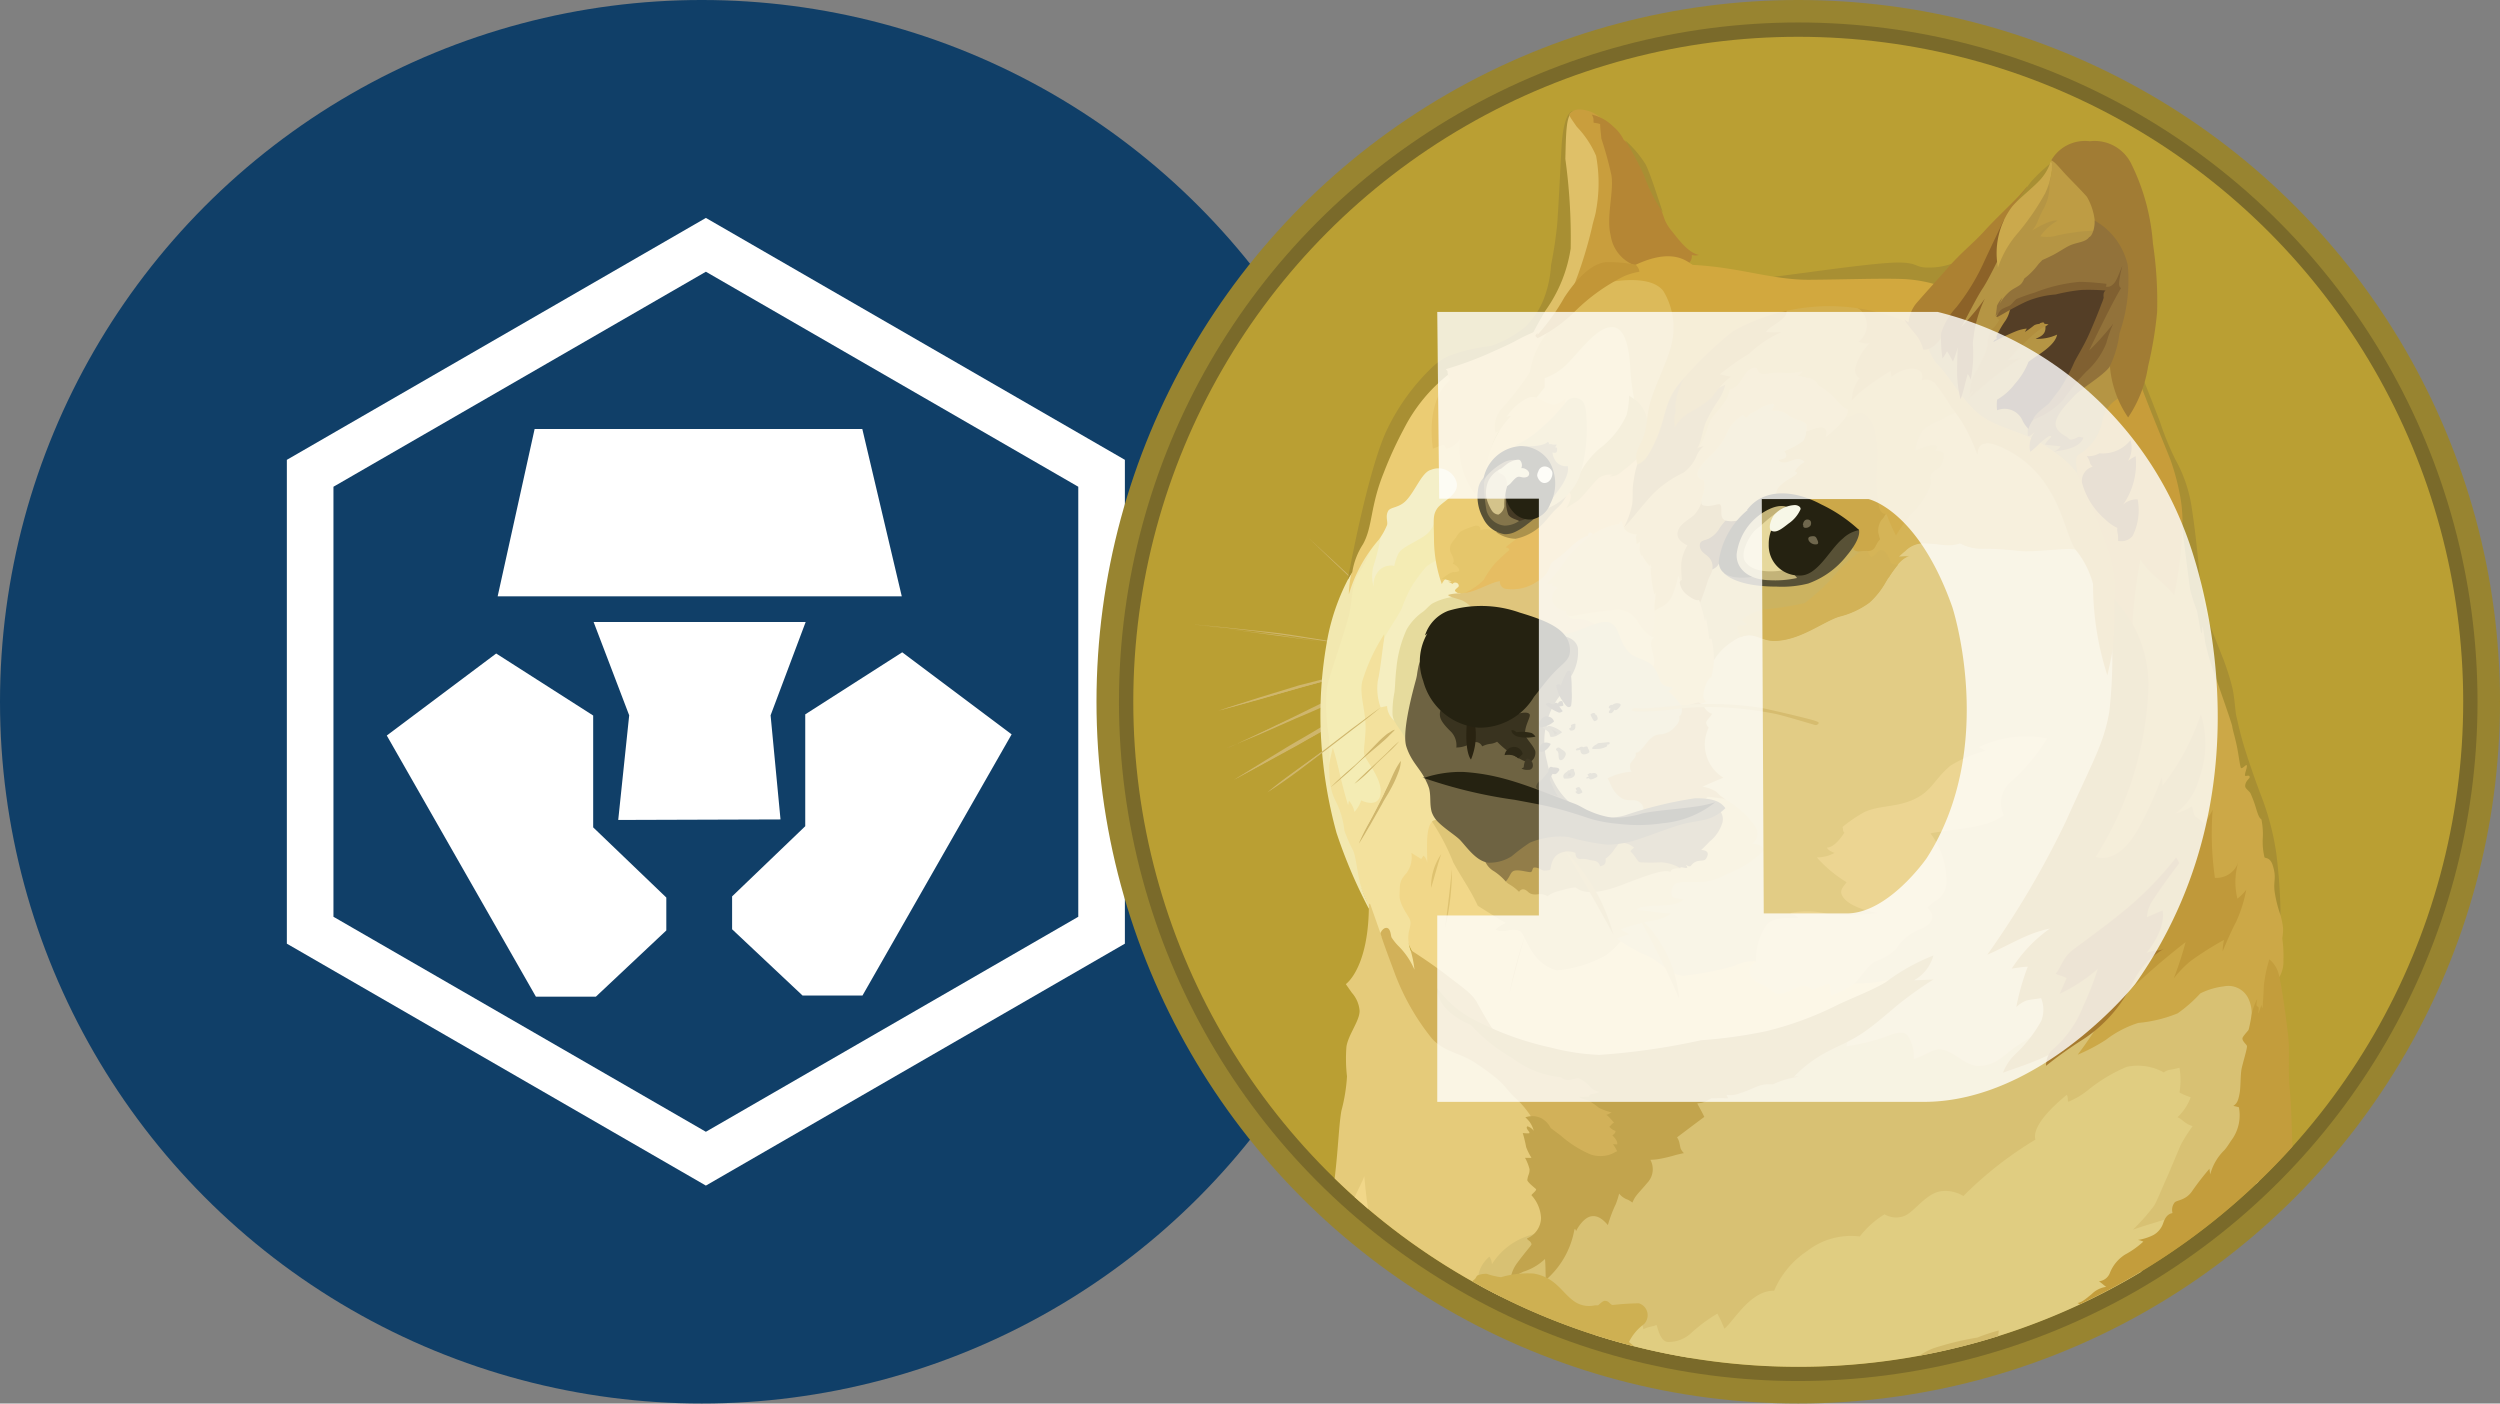 <svg xmlns="http://www.w3.org/2000/svg" xmlns:xlink="http://www.w3.org/1999/xlink" width="114" height="64" viewBox="0 0 114 64">
  <rect x="0" y="0" width="114" height="64" fill="#808080" stroke="none"/>
  <defs>
    <style>
      .cls-1, .cls-7 {
        fill: #fff;
      }

      .cls-2 {
        clip-path: url(#clip-path);
      }

      .cls-3 {
        clip-path: url(#clip-path-2);
      }

      .cls-4 {
        clip-path: url(#clip-path-3);
      }

      .cls-5 {
        fill: #103f68;
      }

      .cls-102, .cls-6, .cls-8 {
        fill: none;
      }

      .cls-6 {
        stroke: #fff;
        stroke-width: 2.125px;
      }

      .cls-100, .cls-101, .cls-103, .cls-104, .cls-105, .cls-106, .cls-107, .cls-13, .cls-14, .cls-15, .cls-16, .cls-17, .cls-18, .cls-19, .cls-20, .cls-21, .cls-22, .cls-23, .cls-24, .cls-25, .cls-26, .cls-27, .cls-28, .cls-29, .cls-30, .cls-31, .cls-32, .cls-33, .cls-34, .cls-35, .cls-36, .cls-37, .cls-38, .cls-39, .cls-40, .cls-41, .cls-42, .cls-43, .cls-44, .cls-45, .cls-46, .cls-47, .cls-48, .cls-49, .cls-50, .cls-51, .cls-52, .cls-53, .cls-54, .cls-55, .cls-56, .cls-57, .cls-58, .cls-59, .cls-6, .cls-60, .cls-61, .cls-62, .cls-63, .cls-64, .cls-65, .cls-66, .cls-67, .cls-68, .cls-69, .cls-7, .cls-70, .cls-71, .cls-72, .cls-73, .cls-74, .cls-75, .cls-76, .cls-77, .cls-78, .cls-79, .cls-8, .cls-80, .cls-81, .cls-82, .cls-83, .cls-84, .cls-85, .cls-86, .cls-87, .cls-88, .cls-89, .cls-90, .cls-91, .cls-92, .cls-93, .cls-94, .cls-95, .cls-96, .cls-97, .cls-98, .cls-99 {
        fill-rule: evenodd;
      }

      .cls-8 {
        stroke: #979797;
        stroke-width: 0.125px;
      }

      .cls-9 {
        clip-path: url(#clip-path-4);
      }

      .cls-10 {
        fill: #988430;
      }

      .cls-11 {
        fill: #7a6a2a;
      }

      .cls-12 {
        fill: #ba9f33;
      }

      .cls-13 {
        fill: #cfb66c;
      }

      .cls-14 {
        fill: #e2cc85;
      }

      .cls-15 {
        fill: #f1d789;
      }

      .cls-16 {
        fill: #f4ecb4;
      }

      .cls-17 {
        fill: #f3e19d;
      }

      .cls-18 {
        fill: #f2e8b0;
      }

      .cls-19 {
        fill: #f5eec0;
      }

      .cls-20 {
        fill: #e6db9d;
      }

      .cls-21 {
        fill: #e5cb7a;
      }

      .cls-22 {
        fill: #d8c173;
      }

      .cls-23 {
        fill: #e0cd81;
      }

      .cls-24 {
        fill: #dfc57c;
      }

      .cls-25 {
        fill: #e5cc7c;
      }

      .cls-26 {
        fill: #d2c281;
      }

      .cls-27 {
        fill: #e2c270;
      }

      .cls-28 {
        fill: #ccb360;
      }

      .cls-29 {
        fill: #d5b457;
      }

      .cls-30 {
        fill: #d2b257;
      }

      .cls-31 {
        fill: #d2b159;
      }

      .cls-32 {
        fill: #c2a44d;
      }

      .cls-33 {
        fill: #caa13e;
      }

      .cls-34 {
        fill: #b59544;
      }

      .cls-35 {
        fill: #c89d3a;
      }

      .cls-36 {
        fill: #ceb052;
      }

      .cls-37 {
        fill: #cca847;
      }

      .cls-38 {
        fill: #c39d3c;
      }

      .cls-39 {
        fill: #d2ba6b;
      }

      .cls-40 {
        fill: #c0993a;
      }

      .cls-41 {
        fill: #a88f33;
      }

      .cls-42 {
        fill: #e3c571;
      }

      .cls-43 {
        fill: #d8b65b;
      }

      .cls-44 {
        fill: #d3ae4d;
      }

      .cls-45 {
        fill: #f4efc8;
      }

      .cls-46 {
        fill: #ebcc73;
      }

      .cls-47 {
        fill: #e5c66b;
      }

      .cls-48 {
        fill: #e6bd62;
      }

      .cls-49 {
        fill: #b6933f;
      }

      .cls-50 {
        fill: #c49937;
      }

      .cls-51 {
        fill: #dfc068;
      }

      .cls-52 {
        fill: #c99e3d;
      }

      .cls-53 {
        fill: #b58634;
      }

      .cls-54 {
        fill: #e6c367;
      }

      .cls-55 {
        fill: #dcba5a;
      }

      .cls-56 {
        fill: #e9ce77;
      }

      .cls-57 {
        fill: #cdae50;
      }

      .cls-58 {
        fill: #d2a83e;
      }

      .cls-59 {
        fill: #c29637;
      }

      .cls-60 {
        fill: #ac8132;
      }

      .cls-61 {
        fill: #a67a2e;
      }

      .cls-62 {
        fill: #8c6228;
      }

      .cls-63 {
        fill: #cba94c;
      }

      .cls-64 {
        fill: #be9c44;
      }

      .cls-65 {
        fill: #a17c34;
      }

      .cls-66 {
        fill: #92723a;
      }

      .cls-67 {
        fill: #b18e3e;
      }

      .cls-68 {
        fill: #543e26;
      }

      .cls-69 {
        fill: #806031;
      }

      .cls-70 {
        fill: #b6903c;
      }

      .cls-71 {
        fill: #685026;
      }

      .cls-72 {
        fill: #d4b968;
      }

      .cls-73 {
        fill: #cca849;
      }

      .cls-74 {
        fill: #585136;
      }

      .cls-75 {
        fill: #252211;
      }

      .cls-76 {
        fill: #c3b378;
      }

      .cls-77 {
        fill: #e6d89c;
      }

      .cls-78 {
        fill: #6f674d;
      }

      .cls-79 {
        fill: #ac924c;
      }

      .cls-80 {
        fill: #9f8e57;
      }

      .cls-81 {
        fill: #eac970;
      }

      .cls-82 {
        fill: #d7bc6b;
      }

      .cls-83 {
        fill: #453a25;
      }

      .cls-84 {
        fill: #84754b;
      }

      .cls-85 {
        fill: #f7f7e7;
      }

      .cls-86 {
        fill: #f8f6de;
      }

      .cls-87 {
        fill: #d4c38b;
      }

      .cls-88 {
        fill: #e2d59d;
      }

      .cls-89 {
        fill: #cbac5a;
      }

      .cls-90 {
        fill: #d6bc6f;
      }

      .cls-91 {
        fill: #dfc677;
      }

      .cls-92 {
        fill: #c4a859;
      }

      .cls-93 {
        fill: #927d49;
      }

      .cls-94 {
        fill: #6e6342;
      }

      .cls-95 {
        fill: #39331f;
      }

      .cls-96 {
        fill: #292311;
      }

      .cls-97 {
        fill: #3f3824;
      }

      .cls-98 {
        fill: #2d2815;
      }

      .cls-99 {
        fill: #82764f;
      }

      .cls-100 {
        fill: #2d2816;
      }

      .cls-101 {
        fill: #574f35;
      }

      .cls-103 {
        fill: #dec270;
      }

      .cls-104 {
        fill: #cbaf59;
      }

      .cls-105 {
        fill: #e3c677;
      }

      .cls-106 {
        fill: #ecd592;
      }

      .cls-107 {
        fill: rgba(255,255,255,0.8);
      }
    </style>
    <clipPath id="clip-path">
      <circle id="Ellipse_1805" data-name="Ellipse 1805" class="cls-1" cx="32" cy="32" r="32" transform="translate(-24921 -24457)"/>
    </clipPath>
    <clipPath id="clip-path-2">
      <circle id="Ellipse_1807" data-name="Ellipse 1807" class="cls-1" cx="32" cy="32" r="32" transform="translate(-24123 -23674)"/>
    </clipPath>
    <clipPath id="clip-path-3">
      <circle id="Ellipse_2221" data-name="Ellipse 2221" class="cls-1" cx="32" cy="32" r="32" transform="translate(-24083 -9037)"/>
    </clipPath>
    <clipPath id="clip-path-4">
      <circle id="Ellipse_1806" data-name="Ellipse 1806" class="cls-1" cx="32" cy="32" r="32" transform="translate(-24871 -24457)"/>
    </clipPath>
  </defs>
  <g id="Group_775" data-name="Group 775" transform="translate(24921 24457)">
    <g id="Mask_Group_76" data-name="Mask Group 76" class="cls-2">
      <g id="Group_720" data-name="Group 720" transform="translate(-798 -783)">
        <g id="Mask_Group_11" data-name="Mask Group 11" class="cls-3">
          <g id="Mask_Group_471" data-name="Mask Group 471" class="cls-4" transform="translate(-40 -14637)">
            <g id="Page-1" transform="translate(-24083 -9037)">
              <circle id="Oval" class="cls-5" cx="32" cy="32" r="32"/>
              <path id="Polygon" class="cls-6" d="M32.188,11.164,50.232,21.582V42.418L32.188,52.836,14.143,42.418V21.582Z"/>
              <path id="Path" class="cls-7" d="M24.379,19.561l-1.686,7.632H41.121l-1.8-7.632Z"/>
              <path id="Path-2" class="cls-7" d="M22.626,29.8l-4.989,3.74,6.8,11.908h2.735l3.212-3.02v-1.5l-3.335-3.2v-5.1Z"/>
              <path id="Path-2-2" data-name="Path-2" class="cls-7" d="M38.372-29.745l-4.989-3.742,6.8-11.908h2.735l3.211,3.02v1.5l-3.335,3.2v5.1Z" transform="translate(79.513) rotate(180)"/>
              <path id="Path-3" class="cls-8"/>
              <path id="Path-4" class="cls-7" d="M27.068,28.362l1.623,4.257-.5,4.771,7.4-.024-.452-4.747,1.6-4.257Z"/>
            </g>
          </g>
        </g>
      </g>
    </g>
    <g id="Mask_Group_75" data-name="Mask Group 75" class="cls-9">
      <g id="Layer_2" data-name="Layer 2" transform="translate(-24871 -24457)">
        <g id="Layer_1" data-name="Layer 1">
          <g id="Layer_1-2" data-name="Layer_1">
            <circle id="Ellipse_1851" data-name="Ellipse 1851" class="cls-10" cx="32" cy="32" r="32"/>
            <circle id="Ellipse_1852" data-name="Ellipse 1852" class="cls-11" cx="30.975" cy="30.975" r="30.975" transform="translate(1.025 1.025)"/>
            <circle id="Ellipse_1853" data-name="Ellipse 1853" class="cls-12" cx="30.322" cy="30.322" r="30.322" transform="translate(1.678 1.678)"/>
            <path id="Path_17673" data-name="Path 17673" class="cls-13" d="M13.991,28.583c-.181-.166-.373-.331-.549-.5s-.357-.331-.538-.5l-.539-.512c-.088-.088-.181-.166-.269-.254s-.191-.166-.28-.243c-.715-.678-1.434-1.356-2.138-2.035.73.668,1.445,1.331,2.175,2.009l.254.254c.088.088.181.166.269.254l.538.5c.181.166.357.331.539.512s.357.347.539.512ZM4.5,28.48s2.6.269,3.868.45c1.175.166,4.852.73,4.852.73Zm0,0c.73.062,1.46.14,2.19.217.373.036.73.077,1.087.114l.549.062.539.077,2.175.347,1.087.181c.357.062.715.13,1.087.192-.357-.036-.73-.088-1.087-.14l-1.087-.155L8.87,29.055c-.181-.026-.357-.062-.539-.088L7.782,28.9c-.357-.036-.73-.088-1.087-.13-.73-.088-1.46-.181-2.19-.295Zm8.461,1.858s-2.775.7-3.713.974c-.922.254-3.713,1.1-3.713,1.1l7.425-2.076Z"/>
            <path id="Path_17674" data-name="Path 17674" class="cls-13" d="M12.966,30.338c-.616.181-1.229.357-1.854.523l-1.854.5c-.616.181-1.229.357-1.843.539l-.922.254c-.305.088-.616.166-.932.254.305-.1.616-.207.922-.3l.922-.295c.616-.192,1.229-.373,1.843-.565.626-.155,1.243-.321,1.869-.471.6-.15,1.222-.3,1.849-.44h0ZM5.929,34.123c.305-.114,3.826-1.755,4.645-2.138.41-.192,1.6-.614,1.6-.614Z"/>
            <path id="Path_17675" data-name="Path 17675" class="cls-13" d="M5.929,34.123c.269-.1.523-.228.782-.347l.766-.357,1.538-.74c.512-.243,1.01-.512,1.538-.741.269-.114.539-.207.808-.295l.41-.129c.14-.036.269-.078.41-.114-.512.243-1.051.451-1.564.688-.512.254-1.036.461-1.564.689l-1.564.688c-.525.213-1.037.44-1.56.658h0Zm.341,1.434s3.189-1.869,4.287-2.47c.575-.321,2.434-1.243,2.434-1.243Z"/>
            <path id="Path_17676" data-name="Path 17676" class="cls-13" d="M6.271,35.557c.538-.331,1.087-.668,1.636-1.01l.819-.5c.28-.166.549-.321.834-.486s.549-.331.834-.487a2.988,2.988,0,0,1,.425-.217l.435-.217c.575-.28,1.15-.565,1.755-.808-.549.347-1.113.642-1.678.948-.28.155-.565.3-.844.451s-.549.321-.834.471c-.28.166-.549.321-.834.471l-.844.461-1.7.922h0Zm6.695-3.3s-1.983,1.522-2.625,2.009-2.532,1.854-2.532,1.854Z"/>
            <path id="Path_17677" data-name="Path 17677" class="cls-14" d="M24.347,44.531,23.332,42.61l.59-2.4,4.21-1.626L26.34,34.905l.885-3.713,1.662-3.325,5.137-.808,3.774-3.6,8.15.616,1.6,8.715L44.469,43.764l-1.755,5.68-7.115.269-3.3-2.289L28.427,45.81Z"/>
            <path id="Path_17678" data-name="Path 17678" class="cls-15" d="M36.826,44.469a6.01,6.01,0,0,1-2.662.347c-.486-.652-3.887-.958-3.887-.958a1.9,1.9,0,0,0-1.176.181,13.085,13.085,0,0,1-2.138.435c-.668.166-1.331-.7-1.843-.885a7.192,7.192,0,0,1-1.191-.652l-1.434-.14-2.879-1.217-4.574-4.556L13.8,38.968l-.383,2.408L14.8,44.229l3.723,3.391,7.259,1.843,4.3-1.268,5.39-2.278,1.352-1.45Z"/>
            <path id="Path_17679" data-name="Path 17679" class="cls-16" d="M11.034,28.365l.922-2.791,1.1-1.8,3.536-.3-1.062,3.1-2.956,5.261,1.227,4.7-2.175,1.087-.668-1.025-.538-2.351L10.382,31.6Z"/>
            <path id="Path_17680" data-name="Path 17680" class="cls-17" d="M15,44.277l-.678-.948a1.555,1.555,0,0,1-.077-.844c.1-.4.088-.425.036-.575s-.487-.668-.461-1.113-.036-.6.295-.958a1.2,1.2,0,0,0,.243-.948l.451.28.1-.155a.461.461,0,0,1,.166.331c.036-.28-.114-1.574.228-1.869s.948,1.382.948,1.382l-.373-2.434-.958-2.5-1.7-2.278-.1-2.512v-.217a8.452,8.452,0,0,0-1,2.15c-.155.652.217,1.445.14,2.382-.062.932-.14.859.088,1.229s.782,1.129.565,1.678c-.191.471-.844.14-.844.14a1.417,1.417,0,0,1-.305.523,1.159,1.159,0,0,0-.254-.512c-.011.088-.036.207-.036.207s-.114-.357-.228-.808c-.155-.6-.321-1.393-.471-1.817-.062.243-.217.984-.217.984l.088,1.139.425,1.564.41,1.024.4,1.253.346.842.28.642.243,1.445,1.175,1.242.627.28L15,44.277h0Z"/>
            <path id="Path_17681" data-name="Path 17681" class="cls-18" d="M11.65,26.087a9.844,9.844,0,0,0-1.087,2.879,19.038,19.038,0,0,0-.307,4.94,20.458,20.458,0,0,0,.689,4.07,22.682,22.682,0,0,0,1.47,3.454l.036-.078a5.457,5.457,0,0,1-.425-1.062c-.14-.549-.192-1.2-.321-1.5a7.142,7.142,0,0,1-.4-.911,3.894,3.894,0,0,0-.373-1.3,2.645,2.645,0,0,1-.3-1.036c-.052-.653.026-1.383-.036-1.983a7.976,7.976,0,0,1-.088-2.2c.1-.523.642-2.009.974-3.189.217-.756.088-1.393.486-2.051a5.791,5.791,0,0,0,.73-1.626c.1-.362-1.056,1.595-1.056,1.595h0Z"/>
            <path id="Path_17682" data-name="Path 17682" class="cls-19" d="M15.653,25.512a1.693,1.693,0,0,0-.642.357,9.34,9.34,0,0,0-.575.766,6.011,6.011,0,0,0-.523,1.129c-.228.451-.73,1.129-.792,1.372s-.166,1.382-.295,1.921a2.586,2.586,0,0,0,.129,1.2l.295-.062a.93.93,0,0,0,.3.642c.295.254.347-.86.347-.86L15,28.256l1.662-1.129.181-.911-1.186-.7h0Z"/>
            <path id="Path_17683" data-name="Path 17683" class="cls-20" d="M16.461,27.2a2.784,2.784,0,0,0-1.165.331c-.155.114-.217.207-.383.347a2.532,2.532,0,0,0-.766.819,5.432,5.432,0,0,0-.471,1.781c-.052.4-.052.766-.088,1.087A4.529,4.529,0,0,0,13.5,32.59c.052.5.565.756.614,1.32l1.062-.538,1-3.941L18.3,28.1l-1.2-1.346-.637.444h0Z"/>
            <path id="Path_17684" data-name="Path 17684" class="cls-21" d="M10.861,53.736l.013-.118c.155-1.331.181-2.34.295-2.972a7.8,7.8,0,0,0,.254-1.564,7.034,7.034,0,0,1-.026-1.346c.077-.549.616-1.2.6-1.652a1.4,1.4,0,0,0-.347-.808c-.155-.217-.28-.4-.28-.4s1.062-.73,1.051-3.671a.279.279,0,0,1,.062.026l.523,1.486.357.435,1.372,2.558L16.5,47.425l2.609,1.755,1.636,1.781.166,4.748-2.138,2.775-.35.634a30.416,30.416,0,0,1-7.565-5.383Z"/>
            <path id="Path_17685" data-name="Path 17685" class="cls-22" d="M17.393,58.278a1.463,1.463,0,0,1,.523-.973.581.581,0,0,1,.114.347,3.087,3.087,0,0,1,2.1-1.408,2.155,2.155,0,0,0,1.73-1.268l2.956-2.687,3.381-3.112,4.111-1.445,1.921-.471a1.062,1.062,0,0,1-.036.451,9.35,9.35,0,0,0,1.973-.5c.331-.129.642-.181.808-.01a1.775,1.775,0,0,1,.295,1.087c.4-.088.859-.471,1.229-.435.591.062,1.113.756,1.714.756.792,0,1.149-.487,1.7-.87.331-.228.808-.512,1.077-.7.642-.471,7.436-2.548,7.436-2.548l2.382.155L53.19,47.2l-.2,6.687-.076.074L42.08,59.619l-15.012,2.3a30.109,30.109,0,0,1-9.6-3.3l-.077-.341h0Z"/>
            <path id="Path_17686" data-name="Path 17686" class="cls-15" d="M11.771,54.586c.213-.446.405-.819.439-.953.027.269.075.859.174,1.487q-.31-.263-.613-.534Z"/>
            <path id="Path_17687" data-name="Path 17687" class="cls-23" d="M22.737,60.879l1.942-.54.166.052s.088.052.088.228c.243-.14.451-.114.6-.207.077.166.155.714.5.782a1.52,1.52,0,0,0,1.129-.45,7.535,7.535,0,0,1,1.149-.844,6.171,6.171,0,0,1,.321.688c.435-.347,1.191-1.755,2.268-1.73a4.086,4.086,0,0,1,1.5-1.807,3.255,3.255,0,0,1,2.408-.668,4.117,4.117,0,0,1,1.129-1.01,1.04,1.04,0,0,0,.932.062c.451-.207.958-1.01,1.626-1.113a1.57,1.57,0,0,1,1.036.217,16.9,16.9,0,0,1,3.288-2.574c-.052-.155-.155-.74,1.419-2.035.088.078.026.3.088.307a3.656,3.656,0,0,0,.9-.539,7.284,7.284,0,0,1,1.755-1.051,2.456,2.456,0,0,1,1.688.254.778.778,0,0,1,.243-.114,3.205,3.205,0,0,0,.471-.1,3.275,3.275,0,0,1,0,1.129,2.517,2.517,0,0,0,.512.217,2.315,2.315,0,0,1-.6.911c.269.129.305.28.688.41a7.6,7.6,0,0,0-.523.819c-.114.243-.523,1.253-.7,1.636s-.45,1.087-.575,1.229a9.84,9.84,0,0,1-.922,1.035c.307-.114,1.564-.5,2.1-.642-.159.233-.963,1.426-1.737,2.574a30.383,30.383,0,0,1-24.873,2.879Z"/>
            <path id="Path_17688" data-name="Path 17688" class="cls-24" d="M16.589,27.06a1.874,1.874,0,0,0-.538.062c-.088.062.451.192.616.254a1.415,1.415,0,0,1,.616.575,26.274,26.274,0,0,0,3.236,1.486l2.227-.114.768-1.061-1.46-1.279,1.024-3.019-1.356.217-3.262,1.946-1.636.627-.233.306Z"/>
            <path id="Path_17689" data-name="Path 17689" class="cls-25" d="M21.478,28.06a.349.349,0,0,0,.307.166,1.378,1.378,0,0,1,1.061.347c.3.373,1.113,1.564,1.113,1.564l1.957.7.126-2.3L23.905,27.05l-2.434.9v.114h.005Z"/>
            <path id="Path_17690" data-name="Path 17690" class="cls-26" d="M21.094,28.914a2.128,2.128,0,0,0,.808-.14c.451-.166,1.191-.523,1.512-.383.45.191.357.792.844,1.331.295.331.834.321,1.139.679s1.356.191,1.356.191l.4,2.15-1.6,2.051-.523,2.547H22.866l-1.976-.784L19.916,34.2,20.4,31.82l.692-2.906Z"/>
            <path id="Path_17691" data-name="Path 17691" class="cls-27" d="M25.279,29.017a.586.586,0,0,0,.166.026.429.429,0,0,0-.14.461c.052.3.217.668.078.9a1.12,1.12,0,0,1,.243.425c.088.254.114.487.688.523a1.209,1.209,0,0,0-.228.181,3.783,3.783,0,0,1,.6.668,4.944,4.944,0,0,0,.756-.18l.114.078.243-.1s-.228-.088-.062-.642c.155-.487.3-.461.307-.5a5.09,5.09,0,0,0,.114-.756,9.073,9.073,0,0,0,.14-1.087L28.134,27.2l-.932-.565-.758-.731-.715,1.346-.471.469-.036,1.165.057.13Z"/>
            <path id="Path_17692" data-name="Path 17692" class="cls-28" d="M27.521,27.506a6.331,6.331,0,0,1,.228.834.8.8,0,0,0,.036-.217s.129.715.155,1.01c.052-.011.1-.026.114.026a4.3,4.3,0,0,1,.1.948,2.582,2.582,0,0,1,.87-.87,1.521,1.521,0,0,1,.7-.28c.4-.01.688.254,1.165.254,1.149,0,2.19-.844,2.957-1.1a3.91,3.91,0,0,0,1.393-.642,3.639,3.639,0,0,0,.73-.911c.357-.614.73-1.149,1.1-1.217a2.314,2.314,0,0,1-.512.036s.114-.114.307-.269a1.194,1.194,0,0,1,.756-.347c.591,0,.885.088,1.217.088a1.655,1.655,0,0,0,.523-.088A2.084,2.084,0,0,0,40.5,25c.782.01,1.3.077,1.714.114s1.781-.114,2.175-.1a1.905,1.905,0,0,1,.741.181l-1.269-3.686L39.3,17.523l-2.713,1.921-4.174,4.173-4.039,1.5-.844.948v1.445Z"/>
            <path id="Path_17693" data-name="Path 17693" class="cls-29" d="M36.583,25.393s.114-.114.305-.269a1.19,1.19,0,0,1,.756-.347c.59,0,.885.088,1.217.088a1.648,1.648,0,0,0,.523-.088,2.088,2.088,0,0,0,1.129.243c.782.01,1.3.077,1.714.114s1.781-.114,2.175-.1a1.9,1.9,0,0,1,.74.181l-.575-1.662L43.9,22.282l-1.906-2.087-2.3-1.356c-.01-.01-.792-.217-.792-.217l-2.071,1.253-1.879,4.862L34.91,25.76l1.217.575c.305-.512.642-.922.958-.973-.285.031-.5.031-.5.031h0Z"/>
            <path id="Path_17694" data-name="Path 17694" class="cls-30" d="M36.557,25.74c-.181.01-.331-.026-.373-.155-.155-.435-.28-.5-.41-.5s-.305.28-.41.305-.228-.321-.228-.321l-.114-.052a6.939,6.939,0,0,0-1.139.948,9.458,9.458,0,0,1-1.59,1.538,17.16,17.16,0,0,1-1.946.3,2.521,2.521,0,0,0-.922.451c-.062.067.182.14.218.207s-.4.036-.435.1a1.673,1.673,0,0,0,.166.5.844.844,0,0,1,.357-.088c.4-.01.689.254,1.165.254,1.15,0,2.19-.844,2.957-1.1a3.909,3.909,0,0,0,1.393-.642,3.662,3.662,0,0,0,.73-.911,6.482,6.482,0,0,1,.58-.828h0Z"/>
            <path id="Path_17695" data-name="Path 17695" class="cls-31" d="M20.07,51.366a4.327,4.327,0,0,0-1.051-1.372c-.269-.28-.435-.512-.616-.678a8.3,8.3,0,0,0-1.036-.782c-.7-.523-1.47-.523-2.061-1.165a10.725,10.725,0,0,1-1.756-3.123c-.471-1.253-.6-1.652-.6-1.688s.13-.28.3-.243.166.357.207.435a2.569,2.569,0,0,0,.28.357A3.4,3.4,0,0,1,14.5,44.22a5.031,5.031,0,0,0-.181-.9s.911.575,1.688,1.175,1.1.808,1.331,1.191a18.413,18.413,0,0,0,1.024,1.688,29.046,29.046,0,0,0,3.789,1.408l1.68,1.252.834,1.828-.653,1.024-1.253.269-2.035-.911-.652-.884h0Z"/>
            <path id="Path_17696" data-name="Path 17696" class="cls-32" d="M15.549,45.069a4.745,4.745,0,0,0,1.46,1.32,14.008,14.008,0,0,0,3.723,1.383,10.423,10.423,0,0,0,2.19.331,31.516,31.516,0,0,0,4.645-.668,22.312,22.312,0,0,0,2.957-.41A15.207,15.207,0,0,0,33.838,45.8c.808-.373,1.548-.652,2.149-1.01a9.136,9.136,0,0,1,2.175-1.217,1.845,1.845,0,0,1-.885,1.129c.373-.011.885-.036.885-.036a16.614,16.614,0,0,0-1.372.958c-.539.41-1.253,1.1-1.983,1.564-.471.3-.984.512-1.321.689A5.927,5.927,0,0,0,31.8,49.1a.731.731,0,0,1,.207,0,4.035,4.035,0,0,0-1.165.347,1.575,1.575,0,0,0-.591.052c-.243.077-.565.254-.9.347a1.128,1.128,0,0,1-.626.078l.077.155s-.614-.011-.819.01c.036.01.026.026.026.026a.314.314,0,0,0-.1.036,1.069,1.069,0,0,1-.321.14c-.062.01-.114.01-.192.026.026.062.228.41.321.614-.077.052-1.243.932-1.243.932a.887.887,0,0,1,.088.181c.036.114.052.28.088.357.088.155.14.181.14.181s-.14.026-.383.088a6.727,6.727,0,0,1-.819.191,3.249,3.249,0,0,1-.331.026.9.9,0,0,1-.14,1.051c-.419.5-.549.575-.678.9a1.389,1.389,0,0,0-.207-.13.869.869,0,0,1-.4-.28,3.322,3.322,0,0,1-.155.487,6.053,6.053,0,0,0-.357.948c-.14-.155-.4-.461-.756-.4s-.642.549-.7.689c0-.088-.062-.155-.077-.052a3.935,3.935,0,0,1-1.3,2.268c-.01-.243-.01-.782-.036-.958a2.511,2.511,0,0,1-.973.575c-.73.321-.614.642-.614.642a1.605,1.605,0,0,1,.331-1.051c.4-.538.642-.792.642-.834a.23.23,0,0,0-.052-.114c-.052-.052-.155-.114-.155-.155a1.041,1.041,0,0,0,.642-.932,1.652,1.652,0,0,0-.435-1.035c-.026-.026.244-.217.207-.28-.026-.036-.357-.28-.4-.41a1.19,1.19,0,0,1,.052-.228.646.646,0,0,0,.052-.269,2.154,2.154,0,0,0-.207-.523,2.808,2.808,0,0,0,.295,0,2.568,2.568,0,0,1-.243-.487,6.3,6.3,0,0,0-.155-.642c.088.01.305.026.305,0,.011-.078-.191-.207-.1-.307a.52.52,0,0,1,.295.207,1.184,1.184,0,0,0-.383-.616A.94.94,0,0,1,20.3,51a1.016,1.016,0,0,1,.41.435s.181.14.461.347a5.023,5.023,0,0,0,1.382.87,1.434,1.434,0,0,0,.756.026,1.163,1.163,0,0,0,.321-.129.6.6,0,0,1,.114-.052,2.482,2.482,0,0,0-.191-.321c.088,0,.191.011.191.011s.062-.14-.217-.41c.062-.062.14-.1.14-.207a.612.612,0,0,1-.28-.191c.052-.036.129-.155.217-.191-.078-.062-.269-.321-.357-.347a1.628,1.628,0,0,0,.243-.114,2.979,2.979,0,0,1-.575-.207,3.422,3.422,0,0,0-.471-.331c-.13-.052-.357-.077-.451-.181a1.414,1.414,0,0,0,.331,0c.077,0,.114.01.14.01-.01-.036-.01-.114.192-.14a.946.946,0,0,0,.28-.088.715.715,0,0,1-.41-.217,1.594,1.594,0,0,0-.523-.4c-.129-.026-.373.088-.523.077a.472.472,0,0,1-.3-.129,4.332,4.332,0,0,1-2.216-.87,7.812,7.812,0,0,1-1.9-1.522,2.271,2.271,0,0,1-.357-.166c-.5-.259-1.186-.8-1.165-1.5h0Z"/>
            <path id="Path_17697" data-name="Path 17697" class="cls-33" d="M34.6,13.991a.672.672,0,0,1,.307.207.955.955,0,0,1-.155,1.372.885.885,0,0,0,.5.077,2.42,2.42,0,0,0-.652,1.139.434.434,0,0,0,.191.451,1.723,1.723,0,0,0-.347,1.024,4.149,4.149,0,0,1,.512-.487,13.6,13.6,0,0,1,1.269-.87.73.73,0,0,0,.036.269s.668-.549,1.229-.305c.254.114.14.471.14.471a.592.592,0,0,1,.591.114,11.033,11.033,0,0,1,.764,1.114,8.155,8.155,0,0,1,.486.668,8.449,8.449,0,0,1,.7,1.486c.01-.269.077-.688.844-.425a4.7,4.7,0,0,1,2.366,1.946c.73,1.112.911,2.367,1.279,2.845a4.054,4.054,0,0,1,.782,1.548,13.559,13.559,0,0,0,.652,4.158c.217-.87.549-2.8.549-2.8l.181-1.7.207-5.271-5.5-4.573-4.3-3.123-2.8.269.176.4h0Z"/>
            <path id="Path_17698" data-name="Path 17698" class="cls-34" d="M44.826,21.835s-.078-.512-1.372-1.382-2.3-.859-3.236-1.59c-.715-.575-1.46-1.9-1.946-2.33a3.172,3.172,0,0,1-.549-1.673l1.59-1.331,2.364-3.417,2-2.2.958,1.331,1.331,1.564.74,3.138.269,4.593-2.15,3.3Z"/>
            <path id="Path_17699" data-name="Path 17699" class="cls-35" d="M46.426,27.341a5.837,5.837,0,0,0-.254-2.061,37.962,37.962,0,0,0-1.434-3.652c-.14-.782-.036-.844.114-.932a2.289,2.289,0,0,0,1.024-1.538,1.459,1.459,0,0,1,1.269-1.165l.59-.435.9,2.242.782,2.025.243,1.548.181,1.32-.425,2.791-2.1,1.9-.891-2.039h0Z"/>
            <path id="Path_17700" data-name="Path 17700" class="cls-36" d="M17.165,58.45v-.057a.441.441,0,0,0,.114-.1c.036-.052.062-.114.088-.129a.975.975,0,0,1,.425-.078,3.271,3.271,0,0,0,.653.155,4.284,4.284,0,0,1,1.5-.166c1.036.191,1.279.9,1.88,1.294a1.19,1.19,0,0,0,.9.155h.14c.026,0,.217-.217.321-.207.207.01.228.181.357.191a11.626,11.626,0,0,1,1.191-.077.569.569,0,0,1,.373.372.575.575,0,0,1-.14.575,2.29,2.29,0,0,0-.688.819,2.91,2.91,0,0,1,.227.193,30.145,30.145,0,0,1-7.331-2.935Z"/>
            <path id="Path_17701" data-name="Path 17701" class="cls-37" d="M44.738,48.1a17.9,17.9,0,0,0,1.087-1.61c.28-.55-.885-7.513-.885-7.513l2.341-7.668-.062-2.5a22.947,22.947,0,0,1,.383-3.3c.321.575,1.321,1.269,1.538,1.636a19.047,19.047,0,0,0,.4-3.775,28.26,28.26,0,0,1,.652,3.262l.461,2,.6,2.123L51.92,33l.4,1.548.228.373.192.652.181.7.523,1.652.307,1.356.243,2.46a3.75,3.75,0,0,1,.114.575,2.4,2.4,0,0,1-.036.471,5.648,5.648,0,0,1,.052,1,1.408,1.408,0,0,1-.373,1.024,6.2,6.2,0,0,0-.523,2.05l-.575-.383a1.56,1.56,0,0,0-.155-1,1.01,1.01,0,0,0-1.087-.5,3.283,3.283,0,0,0-1.077.321,6.282,6.282,0,0,1-1.036.911,6.236,6.236,0,0,1-1.791.435,4.781,4.781,0,0,0-1.471.766,8.212,8.212,0,0,1-1.294.683h0Z"/>
            <path id="Path_17702" data-name="Path 17702" class="cls-38" d="M44.738,59.418s.034.022.1.058a30.413,30.413,0,0,0,9.694-7.185c-.03-1.048-.068-2.122-.111-2.52-.088-.844-.026-1.7-.052-2.2s-.305-2.522-.435-3.045a1.325,1.325,0,0,0-.451-.782,6.241,6.241,0,0,0-.254,1.229c0,.245-.052.834-.052.984-.036-.011-.052-.1-.052-.14-.052.129-.114.357-.14.383s.036-.217,0-.269-.1-.026-.088-.155a1.481,1.481,0,0,1,.036-.228,2.373,2.373,0,0,0-.269.808c-.114.575-.114.591-.155.642s-.243.269-.254.347c-.01.14.192.28.207.357.01.13-.181.73-.243,1.024s-.036.87-.1,1.165c-.052.269-.1.425-.28.538.129.026.254.062.254.062a1.914,1.914,0,0,1-.28,1.419c-.166.228-.207.331-.383.539a2.38,2.38,0,0,0-.642,1.1,1.853,1.853,0,0,1-.036-.254,12.238,12.238,0,0,0-.766.984c-.295.461-.7.435-.819.549a.545.545,0,0,0-.1.487c-.1.026-.295.062-.425.461a.969.969,0,0,1-.461.549,2.451,2.451,0,0,1-.689.217.836.836,0,0,1,.243.077,4.107,4.107,0,0,1-.834.591,1.743,1.743,0,0,0-.689.834.6.6,0,0,1-.5.383c.1.062.254.207.331.254a1.153,1.153,0,0,0-.652.321c-.362.3-.487.388-.653.414h0Z"/>
            <path id="Path_17703" data-name="Path 17703" class="cls-39" d="M37.533,61.817a2.928,2.928,0,0,1,.639-.339,13.654,13.654,0,0,1,2-.486,7.3,7.3,0,0,1,.973-.321c-.011.091-.019.176-.029.257a30.178,30.178,0,0,1-3.584.89Z"/>
            <path id="Path_17704" data-name="Path 17704" class="cls-40" d="M52.429,40.575a6.363,6.363,0,0,1-.461,1.46c-.3.565-.614,1.346-.614,1.346a2.463,2.463,0,0,1,.062-.523,14.708,14.708,0,0,0-1.536.973,5.2,5.2,0,0,0-.756.782,15.638,15.638,0,0,0,.539-1.652,33.276,33.276,0,0,0-3.019,2.651L43.821,47.9a9.767,9.767,0,0,1-1,.47c-.486.207-1.061.383-1.486.549a2.354,2.354,0,0,1,.549-.834,6.105,6.105,0,0,0,1.2-1.536,1.4,1.4,0,0,0-.01-1.036c-.14.036-.461.052-.678.114a1.325,1.325,0,0,0-.451.295,10.6,10.6,0,0,1,.523-1.843c-.269.01-.73.088-.73.088a6.569,6.569,0,0,1,1.741-1.827,5.662,5.662,0,0,0-.984.305c-.642.269-1.346.668-1.869.885a41.177,41.177,0,0,0,3.6-6.12c1.229-2.749,1.688-3.454,1.957-4.929a22.486,22.486,0,0,0,.14-2.775,18.624,18.624,0,0,0,.078-2.392,5.687,5.687,0,0,1,1.564,4.034,15.443,15.443,0,0,1-2.408,7.731c.307.088,1.1.192,1.921-1.229a16.738,16.738,0,0,0,1.1-2.408,2.139,2.139,0,0,1,.026.4,10.847,10.847,0,0,0,1.755-3.262,4.5,4.5,0,0,1-.078,2.905,2.874,2.874,0,0,1-1.087,1.61,2.448,2.448,0,0,0,.756-.321c.078.191.062.41.192.487s.305.207.331.331a3.792,3.792,0,0,0,.425-.668A14.145,14.145,0,0,0,51,40.03a1.053,1.053,0,0,0,1.087-.782,3.2,3.2,0,0,0-.062,1.73,2.036,2.036,0,0,0,.4-.4h0Z"/>
            <path id="Path_17705" data-name="Path 17705" class="cls-41" d="M38.975,12.034A3.052,3.052,0,0,1,37.9,12.2c-.59,0-.425-.228-1.346-.228-1.419,0-6.374.819-7.244.808a19.088,19.088,0,0,0,1.905.243l6.312.088,1.268-.1.471-.959Z"/>
            <path id="Path_17706" data-name="Path 17706" class="cls-42" d="M22.607,24.373a7.208,7.208,0,0,0-1.15,1.087,8.019,8.019,0,0,1-.911,1.165.8.8,0,0,0,.269-.036s0,.1-.062.129a.362.362,0,0,1,.295.1.526.526,0,0,0-.181.741.8.8,0,0,0,.565.305s-.088.254.28.228a20.944,20.944,0,0,1,2.087-.3,1.143,1.143,0,0,1,.932.642c.307.5.575.575.575.575a2.939,2.939,0,0,0,.14-1.15,3.419,3.419,0,0,0,.243-1.165l-.269-1.983-1.175-1.486-1.522.844-.114.295Z"/>
            <path id="Path_17707" data-name="Path 17707" class="cls-43" d="M24.052,24.078s.114.269.591.295a.268.268,0,0,0-.036.217c.01.088.026.217.026.217a.482.482,0,0,0,.14-.1c.026.114-.026.295,0,.425a.943.943,0,0,0,.077.228.457.457,0,0,1,.026-.052,2.036,2.036,0,0,0,.357.512.212.212,0,0,1,.026-.1.359.359,0,0,0,.062.181.189.189,0,0,1-.052-.036,5.912,5.912,0,0,0,.166,1.243.582.582,0,0,0,.062-.088c0-.026-.01.228-.036.41a1.789,1.789,0,0,0-.01.435,1.359,1.359,0,0,1,.305-.181A1.106,1.106,0,0,0,26.32,27a4.533,4.533,0,0,0,.207-.74,1.034,1.034,0,0,1,.1.307c.011.129.254.062.254.062l.052-.565.307-1.279.28-.792,1.346-2.1L31.3,20.023l2.123.487,1.791-2.434-3.086-1.854-2.92.305L26.558,20.2l-2.123,3.33-.383.549h0Z"/>
            <path id="Path_17708" data-name="Path 17708" class="cls-44" d="M39.348,18.765a3.372,3.372,0,0,0-.7.307c-.523.271-.885.357-1.087.756a1.958,1.958,0,0,0-.217.715,4.949,4.949,0,0,1,.565-.207c.217-.052.461-.036.435.052a.6.6,0,0,1-.1.166s.41-.01.4.192a1.068,1.068,0,0,1-.155.523c-.078.1-.4.254-.435.373-.088.243.036.254-.011.45a3.114,3.114,0,0,1-.766,1.217,6.532,6.532,0,0,0-.819,1.113,7.1,7.1,0,0,1-.425-.973c-.1.052-.652.357-.652.357L34.1,19.368l.026-.3a.792.792,0,0,0,.14-.4c-.191-.062-.217-.114-.471-.357a3.167,3.167,0,0,0-.885-.741.563.563,0,0,0-.451-.331c-.311-.062-.5-.114-.5-.114a.542.542,0,0,0,.243-.192,3.206,3.206,0,0,1-.766.078,3.208,3.208,0,0,0-.7.01c-.233.036-.512.14-.616-.217-.114-.088-.357-.01-.565.295s-.28.549-.678.668a1.39,1.39,0,0,1-.181.5,5.689,5.689,0,0,1-.539.668c-.383.451-.321,1.191-.932,1.755s.1-1.564.1-1.564l.984-2.355,2.8-2.739,4.35-.295.425,2.253,2.123.73,1.341,2.045h0Z"/>
            <path id="Path_17709" data-name="Path 17709" class="cls-33" d="M40.036,19.262l-1.828-2.635-1.279-.984s-.911-1.677-.973-1.729a12.054,12.054,0,0,0-1.46-.166l.1.254a.672.672,0,0,1,.307.207.955.955,0,0,1-.155,1.372.885.885,0,0,0,.5.077,2.42,2.42,0,0,0-.652,1.139.433.433,0,0,0,.191.45,1.724,1.724,0,0,0-.347,1.024,4.149,4.149,0,0,1,.512-.487,13.284,13.284,0,0,1,1.269-.87.731.731,0,0,0,.036.269s.668-.549,1.229-.305c.254.114.14.471.14.471a.592.592,0,0,1,.591.114,10.961,10.961,0,0,1,.766,1.113,8.192,8.192,0,0,1,.486.668,8.442,8.442,0,0,1,.7,1.486c.01-.207.052-.5.41-.5l-.544-.973Z"/>
            <path id="Path_17710" data-name="Path 17710" class="cls-45" d="M12.634,26.75a1.785,1.785,0,0,1,0-.948,9.535,9.535,0,0,0,.4-1.843,6.572,6.572,0,0,1,.668-2.071l1.662-.756,1.176.321.347,1.574-1.486.819a1.141,1.141,0,0,1-.5.626c-.419.28-1,.5-1.139.782a2.28,2.28,0,0,0-.181.549.778.778,0,0,0-.678.191.994.994,0,0,0-.269.756Z"/>
            <path id="Path_17711" data-name="Path 17711" class="cls-46" d="M15.99,26.33a.756.756,0,0,0-.243.307,6.237,6.237,0,0,1-.357-2.035c-.01-.885-.063-1.1.142-1.41s1.008-.627.894-1.176a.86.86,0,0,0-1.176-.59c-.41.1-.714.973-1.139,1.408-.321.331-.7.28-.808.461-.14.243-.011.487-.052.642a3.1,3.1,0,0,1-.373.668,6.685,6.685,0,0,0-1.372,2.5,4.27,4.27,0,0,1,.14-1.036l-.078-.129.512-1.678.331-1.382.741-2.315,1.3-2.366,1.269-1.419,1.32.088.155,1.983.756,3.723,1.59,1.957L17,26.242l-1.01.088h0Z"/>
            <path id="Path_17712" data-name="Path 17712" class="cls-47" d="M16.782,27.034a.644.644,0,0,1-.3.011c-.078-.041-.155-.088-.129-.14s.166-.14.166-.181a.145.145,0,0,0-.129-.155.141.141,0,0,0-.155.062.586.586,0,0,0-.207-.1,1.431,1.431,0,0,1,.166-.011,1.614,1.614,0,0,0-.451-.129c.129-.077.383-.305.549-.305s.269-.026.243-.114a.528.528,0,0,0-.295-.269c.052-.062.088-.155-.036-.41a.492.492,0,0,1-.036-.486A3.291,3.291,0,0,1,16.4,24.5a.834.834,0,0,1,.217-.269A2.724,2.724,0,0,1,17,24.063c.181-.062.331-.14.435-.062a.142.142,0,0,1,.062.181.934.934,0,0,1,.678.036,5.132,5.132,0,0,0,1.1.254l.28.565L17.7,26.626l-.766.383-.155.026h0Z"/>
            <path id="Path_17713" data-name="Path 17713" class="cls-48" d="M19.355,24.435a7.155,7.155,0,0,0-.7.523c.077.011.207.062.155.14a8.346,8.346,0,0,0-.642.6,3.96,3.96,0,0,0-.5.73,2.626,2.626,0,0,1-.87.6c.425,0,1.279-.523,1.6-.523a.315.315,0,0,0,.269.347,2.012,2.012,0,0,0,1.408-.321c.7-.425.471-.741.766-.948.565-.373.792-.7,1.1-.911a2.015,2.015,0,0,1,.471-.254s.01-.155.1-.14a.139.139,0,0,1,.114.088,3.177,3.177,0,0,1,1.229-.487.072.072,0,0,1-.036-.036s.052-.026.062-.052c0,0,.036-.052.062-.026s.062.217.114.3c.114-.052.331-.539.331-.539l.523-1.5V20.66l-.41.078-3.072,1.3-1.864,1.932-.217.461Z"/>
            <path id="Path_17714" data-name="Path 17714" class="cls-49" d="M28.2,17.73a1.736,1.736,0,0,0,.473-.192,2.137,2.137,0,0,1-.331.741,6.255,6.255,0,0,0-.5.859c-.217.425-.243,1.036-.451,1.3a.947.947,0,0,1,.295-.088,1.367,1.367,0,0,0-.295.373,1.77,1.77,0,0,1-.626.834,4.981,4.981,0,0,0-1.393.973c-.523.564-1.062,1.279-1.331,1.536a3.835,3.835,0,0,0,.383-1.051c.052-.321-.011-.7.077-1.129a3.688,3.688,0,0,1,.512-1.471,25.192,25.192,0,0,0,1.15-3.314l1.564-.5.471,1.119h0Z"/>
            <path id="Path_17715" data-name="Path 17715" class="cls-50" d="M27.07,16.782a4.361,4.361,0,0,0-.6,1.279c-.129.6-.011.549-.088.844a1.1,1.1,0,0,0,0,.549,1.949,1.949,0,0,1,.652-.642,5.343,5.343,0,0,0,1.024-.688,3.774,3.774,0,0,1,.87-.948c-.191-.026-.461-.114-.512-.1a11.59,11.59,0,0,1,1.346-.948,5.194,5.194,0,0,1,1.471-.984,6.363,6.363,0,0,1-.7,0c.1-.217.461-.321.819-.678s-.228-.885-.228-.885L28.389,15.23l-1.32,1.553Z"/>
            <path id="Path_17716" data-name="Path 17716" class="cls-51" d="M19.661,15.549l.062-.5L20.5,13.8l.818-2.2V8.59l-.062-1.74.129-1.139.1-.362.1-.14.668.347.922,1.253.088,2.418-.9,3.816-2.558,2.791Z"/>
            <path id="Path_17717" data-name="Path 17717" class="cls-41" d="M21.7,5.069s-.41.011-.5,1.714-.13,2.6-.192,3.443a18.5,18.5,0,0,1-.28,1.854,5.1,5.1,0,0,1-.347,1.59,3.655,3.655,0,0,1-.834,1.243,5.139,5.139,0,0,1-1.564.87,8.071,8.071,0,0,0-1.854.425,2.818,2.818,0,0,0-.766.487A9.779,9.779,0,0,0,13.3,19.485c-.922,1.818-1.843,6.949-1.843,6.949l.207-.347a3.29,3.29,0,0,1,.487-1.269c.451-.808.321-1.714.948-3.262a17.783,17.783,0,0,1,.922-2.009,7.46,7.46,0,0,1,2.025-2.47,6.4,6.4,0,0,1,2.47-.984l1.393-.922s.243-.471.565-1.01a6.539,6.539,0,0,0,1.149-2.827A26.2,26.2,0,0,0,21.38,7.25c.026-1.077.036-1.869.254-2.061s.062-.119.062-.119h0Z"/>
            <path id="Path_17718" data-name="Path 17718" class="cls-52" d="M21.7,13.2a19.776,19.776,0,0,0,.9-2.853c.052-.269.155-.538.181-.756a6.832,6.832,0,0,0,0-2.486,4.438,4.438,0,0,0-.885-1.331c-.254-.373-.373-.512-.321-.591a.574.574,0,0,1,.45-.191,1.542,1.542,0,0,1,1.1.512,6.676,6.676,0,0,1,.714,2.025l.332,2.064.844,2.6L21.7,13.2h0Z"/>
            <path id="Path_17719" data-name="Path 17719" class="cls-53" d="M27.469,11.625a.526.526,0,0,1-.321,0,.462.462,0,0,1-.207.435,17.489,17.489,0,0,0-2.253.088,1.73,1.73,0,0,1-1.243-1.419c-.207-.834.155-1.983.036-2.739a16.772,16.772,0,0,0-.461-1.678c-.026-.346-.052-.435-.052-.652a1.2,1.2,0,0,0-.295-.062c-.026-.1.026-.192-.088-.373a2.06,2.06,0,0,1,.984.549,1.853,1.853,0,0,1,.471.6,4.813,4.813,0,0,1,.973,1.15c.269.535.792,2.242.911,2.521a1.857,1.857,0,0,0,.307.487c.3.373.74.99,1.237,1.092h0Z"/>
            <path id="Path_17720" data-name="Path 17720" class="cls-41" d="M24.114,6.4a14.35,14.35,0,0,1,.844,1.574,7.143,7.143,0,0,0,.87,1.714c-.207-.6-.575-1.781-.792-2.2A5.046,5.046,0,0,0,24.114,6.4h0Z"/>
            <path id="Path_17721" data-name="Path 17721" class="cls-54" d="M20.593,14.913a7.568,7.568,0,0,0-1.5.642c-.321.166-.626.305-.922.435a16.085,16.085,0,0,1-2.242.844c.052.062.077.088.077.088a.652.652,0,0,0,.14.4c-.077.078-1.113.782-.808,3.138.207-.077.45-.181.486-.181.062.011.078.181.155.181a1.039,1.039,0,0,0,.6-.451,3.5,3.5,0,0,0,.668,2.5c.155-.181.549-.782.549-.782l.01-.191a5.2,5.2,0,0,1,.254-1.279,3.4,3.4,0,0,1,.642-1.062l2.216-3.164-.331-1.113h0Z"/>
            <path id="Path_17722" data-name="Path 17722" class="cls-55" d="M18.522,19.558a1.224,1.224,0,0,1-.331.166,1.281,1.281,0,0,1,.217-1.01,13.515,13.515,0,0,0,1.356-1.741,3.776,3.776,0,0,1,1.321-2.33c1.243-1.113,1.729-1.5,1.729-1.5l2.009-1.01,2.47.973L26.066,17.92l-.953,2.253-3.789-.714-2.8.1h0Z"/>
            <path id="Path_17723" data-name="Path 17723" class="cls-56" d="M19.968,18.252l.471-.59v-.42a2.679,2.679,0,0,0,1.087-.715c.564-.575,1.346-1.678,2.035-1.61s.756,1.5.782,1.9A10.892,10.892,0,0,0,24.6,18.6c.155.487-1.678,2.33-1.678,2.33l-1.245.948-1.707-3.63Z"/>
            <path id="Path_17724" data-name="Path 17724" class="cls-57" d="M21.427,23.166s.383-.6.1-.73A4.427,4.427,0,0,1,22,21.67a3.869,3.869,0,0,1,.922-1.2,4.007,4.007,0,0,0,1.253-1.548,4.079,4.079,0,0,0,.114-.885,1.681,1.681,0,0,0,.243.166,1.447,1.447,0,0,1,.575,1.393,2.287,2.287,0,0,1-.41,1.269,6.093,6.093,0,0,1-.549.487c-.244.166-.331.357-.741.373a.49.49,0,0,1,.14-.078.952.952,0,0,0-.653.155c-.228.207-.713.844-.956,1.036-.243.155-.512.331-.512.331h0Z"/>
            <path id="Path_17725" data-name="Path 17725" class="cls-58" d="M38.643,13.095a6.236,6.236,0,0,0-1.905-.373c-1.087-.036-2.677.026-4.236.036-1.678.01-3.2-.575-5.313-.678-.347-.207-1.229-1.113-3.982.808.166-.01,2-.425,2.635.373a3.2,3.2,0,0,1,.373,2.459c-.166.715-.7,1.755-.922,2.486s-.166,1.114-.321,1.626-.5.766-.3,1.356c.269-.166.41-.166.859-1.175s.357-1.73,1.1-2.584a16.832,16.832,0,0,1,2.408-2.33,8.974,8.974,0,0,1,7.974-.383c.927-.1,1.621-1.621,1.621-1.621h0Z"/>
            <path id="Path_17726" data-name="Path 17726" class="cls-59" d="M24.756,12.39a.475.475,0,0,0-.026-.114.831.831,0,0,0-.14-.207,6.645,6.645,0,0,0-1.372-.114c-.808.088-1.538,1.087-1.88,1.6a9.458,9.458,0,0,1-1.227,1.714.171.171,0,0,0-.026-.114s.026.036-.026.088-.052.077-.026.1l.078.077a6.346,6.346,0,0,0,1.714-1.229,8.635,8.635,0,0,1,2.242-1.6,3.154,3.154,0,0,1,.688-.2h0Z"/>
            <path id="Path_17727" data-name="Path 17727" class="cls-60" d="M42.434,8.5s-.166.207-.373.435c-.461.487-1.062,1.035-1.574,1.6-.486.539-1.035.958-1.652,1.662S37.5,13.68,37.323,13.908a1.689,1.689,0,0,0-.295.792c-.088-.062-.191-.129-.191-.129a1.3,1.3,0,0,0,.155.228c.129.181.331.41.435.549a1.673,1.673,0,0,1,.269.59c.062.01.461.088.958-.73S39.8,13.494,39.8,13.494l1.036-1.538.653-1.3.819-1.46.125-.694h0Z"/>
            <path id="Path_17728" data-name="Path 17728" class="cls-41" d="M43.5,7.451a7.892,7.892,0,0,0-.87.819c-.243.307-.819,1.113-.819,1.113l.207-.026,1.051-.932.41-.73.021-.243Z"/>
            <path id="Path_17729" data-name="Path 17729" class="cls-61" d="M43.3,48.6a1.081,1.081,0,0,1,.228-.678,4.926,4.926,0,0,0,1.46-2.025,13.3,13.3,0,0,0,.668-1.714,7.514,7.514,0,0,1-1.741,1.139c.155-.321.243-.549.321-.715-.088-.077-.461-.166-.5-.207.207-.207.321-.715.74-1.051.539-.41,1.522-1.113,2.287-1.741A15.25,15.25,0,0,0,49.23,39.1a.937.937,0,0,1,.14.269s-.756.984-1.149,1.61a1.535,1.535,0,0,0-.321.844l.715-.307s.207.766-.73,1.932c.41-.155.575-.062.808-.192a3.631,3.631,0,0,0-1.408,1.486,6.393,6.393,0,0,1-2.268,2.635A18.791,18.791,0,0,0,43.3,48.6h0Z"/>
            <path id="Path_17730" data-name="Path 17730" class="cls-62" d="M40.5,13.634a5.713,5.713,0,0,0-.487,1.574c-.01.166-.052.3-.052.487a5.955,5.955,0,0,1-.1,1.626.859.859,0,0,0-.13-.269c-.077.217-.217.9-.331,1.149a5.4,5.4,0,0,1-.155-1.419c.011-.678.026-.808.026-.948a4.15,4.15,0,0,1-.217.652c-.077-.14-.166-.321-.269-.471a2.931,2.931,0,0,1-.207.331c-.011-.062-.036-.228-.052-.461a6.562,6.562,0,0,1-.01-.689,3.12,3.12,0,0,1,.7-1.191,9.956,9.956,0,0,0,1.279-2.113c.166-.357.87-1.843.87-1.843H41.9l-.782,1.781s-.471.973-.714,1.331-.756,1.383-.984,1.781c.166-.217.305-.331.471-.539a8.529,8.529,0,0,0,.606-.771h0Z"/>
            <path id="Path_17731" data-name="Path 17731" class="cls-63" d="M43.506,7.384a2.229,2.229,0,0,1-.41.741c-.321.383-1.01.9-1.346,1.3a3.528,3.528,0,0,0-.642,2.775,4.654,4.654,0,0,1,.808-1.46,11.2,11.2,0,0,0,1.331-1.905,3.2,3.2,0,0,0,.305-1.01l.1-.129-.062-.3L43.5,7.384Z"/>
            <path id="Path_17732" data-name="Path 17732" class="cls-41" d="M53.991,41.729a5.654,5.654,0,0,1-.269-1.077c-.062-.513.1-.614-.088-1.2-.114-.357-.321-.307-.373-.357a3.048,3.048,0,0,1-.078-.885,3.316,3.316,0,0,0-.062-.844c-.077-.062-.129-.114-.243-.5a5.49,5.49,0,0,0-.254-.688c-.062-.114-.244-.217-.244-.331,0-.228.207-.347.207-.41-.01-.129-.166-.026-.207-.062-.052-.062.13-.435.062-.487-.026-.026-.207.192-.254.13s-.114-.679-.207-1.087-.181-.688-.191-.808S51.075,31,50.9,30.514a12.338,12.338,0,0,1-.347-1.253,6.466,6.466,0,0,0-.114-.689c-.026.052-.01.305-.052.3s-.166-.9-.207-1.036a7.2,7.2,0,0,1-.307-.958c-.052-.347-.166-1.253-.243-1.869s-.114-.87-.114-1.024a6.381,6.381,0,0,0-.062-1.129,10.52,10.52,0,0,0-.487-1.905c-.347-.87-1.269-3.1-1.434-3.651,0-.14.181-.062.181-.062s.45,1.129.782,2a13.392,13.392,0,0,0,.7,1.714,6.433,6.433,0,0,1,.766,2.33c.217,1.4.295,2.687.425,3.547A9.218,9.218,0,0,0,50.64,28.1c.14.471.357.958.642,1.7a11.271,11.271,0,0,1,.523,1.6c.114.575.114,1.01.181,1.295.062.243.155.73.373,1.434s.538,1.61.756,2.175a12.038,12.038,0,0,1,.679,2.574,24.78,24.78,0,0,1,.2,2.848h0Z"/>
            <path id="Path_17733" data-name="Path 17733" class="cls-64" d="M43.532,7.322l-.026.062a.109.109,0,0,1,.062.13,3.1,3.1,0,0,1-.026.425c-.026.181-.077.321-.088.435a2.18,2.18,0,0,1-.307,1.217c-.1.191-.166.357-.217.471a1.4,1.4,0,0,1-.269.451c.181-.1.834-.512,1.165-.451a2.429,2.429,0,0,0-.792.715,1.781,1.781,0,0,0,.614,0,8.546,8.546,0,0,1,1.781-.254c.616.036.373-.74.373-.74L45.09,8.218,43.744,7.27l-.212.052Z"/>
            <path id="Path_17734" data-name="Path 17734" class="cls-65" d="M47.042,19.034a4.791,4.791,0,0,1-.844-2.662,47.929,47.929,0,0,1-.191-5.12l-.487-1.191a2.777,2.777,0,0,0-.357-1.087c-.255-.295-.756-.792-.984-1.036s-.487-.575-.642-.627a1.775,1.775,0,0,1,1.755-.87,1.86,1.86,0,0,1,1.88,1,9.777,9.777,0,0,1,1,3.652,17.708,17.708,0,0,1,.192,3.148,17.821,17.821,0,0,1-.41,2.459,5.71,5.71,0,0,1-.911,2.335Z"/>
            <path id="Path_17735" data-name="Path 17735" class="cls-62" d="M45.158,20.8a1.017,1.017,0,0,0,.575-.13,1.617,1.617,0,0,0,1.419-.6,1.21,1.21,0,0,1-.114.948,2.171,2.171,0,0,1,.347-.217,3.265,3.265,0,0,1-.575,2.216.9.9,0,0,1,.668-.243,2.636,2.636,0,0,1-.228,1.662.675.675,0,0,1-.668.228,1.3,1.3,0,0,0,0-.217c-.01-.14-.062-.28-.026-.373a1.858,1.858,0,0,1-.539-.373,3.358,3.358,0,0,1-1.077-1.688.666.666,0,0,1,.487-.73.576.576,0,0,1-.114-.14.786.786,0,0,0-.155-.341h0Z"/>
            <path id="Path_17736" data-name="Path 17736" class="cls-66" d="M41.165,14.286s-.026-.036-.166.129c.026-.166.052-.321.062-.471a1.625,1.625,0,0,1,.254-.383c-.078.155-.13.295-.13.295a2.086,2.086,0,0,1,.471-.575c.191-.155.435-.228.538-.373a.957.957,0,0,0,.114-.207,3.221,3.221,0,0,0,.642-.653c.052-.062.129-.129.181-.191.088-.036.295-.129.538-.254.254-.14.539-.331.715-.41.347-.155.715-.14.885-.383.129-.036.269-.425.243-.756a3.136,3.136,0,0,1,1.512,2.024,7.339,7.339,0,0,1-.373,3.112,4.763,4.763,0,0,1-.461,1.548c-.321.425-1.356,1.024-1.61,1.321-.217.243-.87.859-.844,1.3.026.331.435.512.523.575s.088.14.254.1.228-.114.3-.114.077.026.114.026A.373.373,0,0,0,45,19.943s-.026.471-1.129.614c-.078.011-.155.036-.254.052a.632.632,0,0,0,.347-.254c-.155-.026-.6-.052-.715-.088a1.377,1.377,0,0,1,.254-.305c.088-.077-.01-.1-.088-.062a4.146,4.146,0,0,0-.383.295,3.731,3.731,0,0,1-.451.41,1.01,1.01,0,0,1,.192-.885c-.062.01-.182.191-.3.155a1.649,1.649,0,0,1,.036-.565,2.584,2.584,0,0,1,.4-.642l1.626-2.905.347-2.2-3.723.723h0Z"/>
            <path id="Path_17737" data-name="Path 17737" class="cls-67" d="M41.077,14.41s-.088.062.088.181a1.977,1.977,0,0,1-.166.254c-.088.1-.181.166-.217.254a1.414,1.414,0,0,0-.14.383,1.887,1.887,0,0,1-.243.9,3.824,3.824,0,0,0-.228.435,3.223,3.223,0,0,0-.269.512,5.366,5.366,0,0,0-.088.678l.155-.191a1.457,1.457,0,0,1-.228.373c.062-.052.243-.181.549-.451a13.623,13.623,0,0,1,1.9-1.434,2.77,2.77,0,0,1-.616.114c.129-.129,1.294-1.5,1.905-1.626a.244.244,0,0,0,.052-.166L43,14.571l-1.062.228-.155-.819-.71.43Z"/>
            <path id="Path_17738" data-name="Path 17738" class="cls-68" d="M42.765,19.071a1.438,1.438,0,0,0-.269.487,1.631,1.631,0,0,1-.254-.347.892.892,0,0,0-1.175-.5,2.17,2.17,0,0,1,0-.487,2.682,2.682,0,0,0,.808-.714A3.306,3.306,0,0,0,42.5,16.5c.1-.078.28-.207.512-.357.331-.228.73-.539.792-.885a2.117,2.117,0,0,1-.984.192c.192-.088.487-.181.451-.565.078-.052.14-.088.14-.088a.512.512,0,0,0-.181-.026c-.011-.036-.026-.088-.114-.062s-.1.026-.114.062a.551.551,0,0,0-.243.062,3.749,3.749,0,0,1-.425.305c.036-.062.088-.155.088-.155a1.8,1.8,0,0,0-.435.1,9.038,9.038,0,0,0-1.1.523c.036-.062.052-.1.077-.114s.088-.026.088-.036a.375.375,0,0,1-.01-.14,4.751,4.751,0,0,1,.41-.7,1.372,1.372,0,0,0,.217-.591l.792-.4,2.227-.512,1.445.088-.181,1L45.1,15.948l-.73,1.59-.834.974-.766.559h0Z"/>
            <path id="Path_17739" data-name="Path 17739" class="cls-69" d="M46.374,14.746a12.948,12.948,0,0,1-1.113,1.243c.155-.331,1.113-2.3,1.46-2.853-.077-.062-.181-.062.062-1.024-.207.486-.28.74-.45.87a.321.321,0,0,1-.307.088.216.216,0,0,0,.026-.129s-.73-.088-1.229-.088a7.336,7.336,0,0,0-2.035.487,8.311,8.311,0,0,0-.834.295c-.155.129-.243.269-.321.305-.062.036-.357.129-.425.228s-.166.217-.166.243-.026.062.052.036c.026-.01.217-.114.435-.243.295-.166.652-.357.911-.471a4.219,4.219,0,0,1,1.3-.305,8.13,8.13,0,0,1,1.175-.207,9.858,9.858,0,0,1,1.1.026c-.062.052-.114.114-.088.331a1.617,1.617,0,0,1-.1.28c-.155.425-.45,1.129-.614,1.486-.228.486-.486.9-.614,1.149a8.362,8.362,0,0,1-.688,1.279c-.279.357-.425.575-.512.653s-.715.538-.668.7a3.457,3.457,0,0,0,1.356-.9,10.88,10.88,0,0,1,1.036-1.269,3.461,3.461,0,0,0,.922-1.3,5.722,5.722,0,0,1,.326-.911h0Z"/>
            <path id="Path_17740" data-name="Path 17740" class="cls-70" d="M27.625,22.783a1.627,1.627,0,0,1-.373.7c-.254.228-.7.425-.756.808s.451.575.451.575a1.992,1.992,0,0,0-.28.808,5.347,5.347,0,0,0,.026.766.341.341,0,0,0-.1.1.845.845,0,0,0,.28.538c.254.207.471.331.6.28a1.221,1.221,0,0,1,.052.13s.192-.487.321-.911.243-.373.295-.958a5.613,5.613,0,0,1,.614-1.59l.384-.858-.626-.487-.885.093Z"/>
            <path id="Path_17741" data-name="Path 17741" class="cls-71" d="M28.79,23.627a3.769,3.769,0,0,0-.357.425,1.244,1.244,0,0,1-.538.523c-.243.088-.4.088-.383.331s.243.347.373.471a.606.606,0,0,1,.192.591.592.592,0,0,0,.347-.357c.129-.28,1.034-1.983,1.034-1.983H28.79Z"/>
            <path id="Path_17742" data-name="Path 17742" class="cls-72" d="M32.358,19.7a.511.511,0,0,0,0-.357c-.078-.155-.549-.207-.782-.383a.926.926,0,0,0-.782-.228c.036-.088.181-.28.062-.321a1.407,1.407,0,0,0-.652.243c-.114.088-.373.191-.425.254s-.14.181-.192.129c-.052-.036-.077-.129-.166-.078a2.105,2.105,0,0,0-.59.6,3.073,3.073,0,0,1-.782,1.165c-.528.512-.756.844-.6,1.036s.228.052.254.217a1.4,1.4,0,0,1-.026.487c-.062.269-.166.523-.026.575.357.114.7-.1.782-.036.155.14-.088.642.28.74a1.143,1.143,0,0,0,.741-.088l1.356-.73,1.3-.688.668-1.321-.358-1.1-.068-.114Z"/>
            <path id="Path_17743" data-name="Path 17743" class="cls-73" d="M31.078,22.851a.544.544,0,0,1,.052-.653c.28-.306.678-.435.834-.626a.239.239,0,0,0-.114-.077,1.031,1.031,0,0,1,.451-.425.431.431,0,0,0-.295-.14c-.254,0-.41.155-.642.155s-.254-.114-.254-.114.383-.036.347-.207-.1-.181-.1-.181a3.887,3.887,0,0,0,.87-.471.947.947,0,0,0,.14-.435c.088,0,.6-.269.808-.155s.062.425.062.425a5.105,5.105,0,0,0,.947-.934c.28.026.41-.191.614-.191.254,0,.653.347.73,1.087a4.65,4.65,0,0,1,.052,1.419,6.546,6.546,0,0,0,.1,1.781c.088.357.295.321.295.321a.58.58,0,0,1-.181.28.865.865,0,0,0-.14.6,2.561,2.561,0,0,0,.078.28,1.3,1.3,0,0,0-.207.321.364.364,0,0,1-.331.217,1.605,1.605,0,0,0-.228,0c-.166.011-.217.036-.321,0s-.181-.078-.14-.41-1.279-1.1-1.279-1.1l-2.15-.766h0Z"/>
            <path id="Path_17744" data-name="Path 17744" class="cls-74" d="M28.609,26.123s.471.627,2.408.627a4.872,4.872,0,0,0,1.434-.14,3.912,3.912,0,0,0,1.766-1.279c.7-.834.549-1.175.549-1.175l-.41-.062-1.331.181-3.939,1.678-.478.171Z"/>
            <path id="Path_17745" data-name="Path 17745" class="cls-75" d="M30.053,26.278s-1.678.373-1.678-.688a3.691,3.691,0,0,1,1.295-2.315,4.862,4.862,0,0,1,.911-.41H32.13l.295.782L32.3,25.335l-2.242.942Z"/>
            <path id="Path_17746" data-name="Path 17746" class="cls-76" d="M31.6,23.182s-.321-.3-1.051.1a2.629,2.629,0,0,0-1.357,1.983c-.036.668.549,1.165,1.46,1.191a4.643,4.643,0,0,0,1.295-.1c-.052-.062-.321-.4-.321-.4L31.6,23.182h0Z"/>
            <path id="Path_17747" data-name="Path 17747" class="cls-77" d="M31.286,23.347s-.077-.062-.307.062a5.028,5.028,0,0,0-.688.565,2.8,2.8,0,0,0-.307.254c-.321.383-.591,1.01-.435,1.321s.668.668,1.973.425l-.239-2.625h0Z"/>
            <path id="Path_17748" data-name="Path 17748" class="cls-75" d="M30.861,23.99a1.649,1.649,0,0,0-.207.834,1.373,1.373,0,0,0,1.383,1.419c.834.052,1.393-1.2,2-1.688a1.453,1.453,0,0,1,.74-.383A6.872,6.872,0,0,0,33.046,23c-1.243-.668-2.636-.756-3.392.269.357-.026,1.512-.321,1.512-.321l.565.181-.87.865h0Z"/>
            <path id="Path_17749" data-name="Path 17749" class="cls-78" d="M32.487,24.668c-.036-.077-.062-.181.088-.207s.217-.011.269.1.1.207.026.254a.358.358,0,0,1-.383-.15Zm-.243-.73s-.052.036-.026-.036c.01-.088.078-.243.243-.207s.13.217.1.269a.269.269,0,0,1-.269.1.086.086,0,0,1-.052-.129Z"/>
            <path id="Path_17750" data-name="Path 17750" class="cls-79" d="M18.227,24.269a1.6,1.6,0,0,0,.885.3,2.4,2.4,0,0,0,1.356-.808c.166-.181.307-.373.461-.523a2.747,2.747,0,0,0,.28-.28c.088-.1.181-.295.228-.357a4.746,4.746,0,0,1-.451.347,5.331,5.331,0,0,1-.668.347c-.14.052-1.59.819-1.59.819l-.5.159Z"/>
            <path id="Path_17751" data-name="Path 17751" class="cls-80" d="M18.853,20.443a2.086,2.086,0,0,1,.668-.254,12.465,12.465,0,0,1,1.279-.181l.7.307.28,1.062-.512,1.1-.652.41L19.879,21.7l-1.024-1.253h0Z"/>
            <path id="Path_17752" data-name="Path 17752" class="cls-81" d="M17.932,21.39l-.244.182a1.583,1.583,0,0,0,.114-.461,4.267,4.267,0,0,1,.715-1.678,5.32,5.32,0,0,1,.383-.461.259.259,0,0,0-.207.052,2.479,2.479,0,0,1,.715-.729c.331-.2.461-.269.808-.1s.435.254.689.243a.777.777,0,0,0,.471-.28s.052.166-.14.549a7.723,7.723,0,0,1-.948,1.165l-1.574,1.077-.782.444h0Z"/>
            <path id="Path_17753" data-name="Path 17753" class="cls-82" d="M19.1,20.313s1.139.155,1.486-.166c.01.036.052.036.052.062a.09.09,0,0,1-.026.052.834.834,0,0,1,.114-.01.673.673,0,0,0,.14.026.808.808,0,0,0,.114-.011.194.194,0,0,1-.078.13c.052,0,.1.01.1.052s.01.166-.052.192a.235.235,0,0,1-.155-.011.639.639,0,0,0,.078.28.584.584,0,0,0,.614.347s.155.373-.5,1.2c-.088.114-.181.269-.295.4a1.513,1.513,0,0,0-.1.305,2.59,2.59,0,0,0,1.419-1.393,7.314,7.314,0,0,0,.321-2.827,1.456,1.456,0,0,0-.114-.565.489.489,0,0,0-.766-.088,9.357,9.357,0,0,1-1.269,1.32,4.324,4.324,0,0,1-1.087.7h0Z"/>
            <path id="Path_17754" data-name="Path 17754" class="cls-74" d="M17.73,21.712a.958.958,0,0,0-.331.614,2.008,2.008,0,0,0,.228,1.294,1.306,1.306,0,0,0,1,.741,1.1,1.1,0,0,0,.425-.088,2.686,2.686,0,0,0,.575-.357c.254-.191.461-.357.435-.373C20,23.517,18.5,22.274,18.5,22.274l-.565-.63-.2.068Z"/>
            <path id="Path_17755" data-name="Path 17755" class="cls-83" d="M19.149,23.772a1.314,1.314,0,0,0,.487-.14c.181-.114-1.062-1.346-1.062-1.346l.088,1.331Z"/>
            <path id="Path_17756" data-name="Path 17756" class="cls-84" d="M17.828,21.618a1.794,1.794,0,0,0-.155.373,6.532,6.532,0,0,0,.114,1.3.945.945,0,0,0,.834.678,1.181,1.181,0,0,0,.642-.207c0-.052-.383-.1-.487-.3a1.741,1.741,0,0,1-.1-.614c-.01-.166-.01-.347.052-.41a1.331,1.331,0,0,0,.166-.6l.5-.923h-.654l-.782.487Z"/>
            <path id="Path_17757" data-name="Path 17757" class="cls-75" d="M17.636,21.9a2.838,2.838,0,0,1,.973-.834,1,1,0,0,1,.668-.062l-.269.689-.383.425.026.217a1.327,1.327,0,0,0,.321.973,1,1,0,0,0,.834.383,1.086,1.086,0,0,0,.885-.715,2.01,2.01,0,0,0-.036-1.921,1.565,1.565,0,0,0-1.321-.715,1.847,1.847,0,0,0-1.7,1.559h0Z"/>
            <path id="Path_17758" data-name="Path 17758" class="cls-85" d="M30.783,24.207c-.191-.088-.01-.626.181-.792a1.35,1.35,0,0,1,.86-.383c.155-.01.305.088.28.192a1.538,1.538,0,0,1-.549.652C31.218,24.14,31,24.305,30.783,24.207Z"/>
            <path id="Path_17759" data-name="Path 17759" class="cls-86" d="M20.427,21.271a.37.37,0,0,1,.357.254c.036.166-.088.5-.357.5-.217,0-.331-.269-.331-.347a.4.4,0,0,1,.052-.181A.3.3,0,0,1,20.427,21.271Z"/>
            <path id="Path_17760" data-name="Path 17760" class="cls-87" d="M18.408,21.39a1.2,1.2,0,0,0-.523.512,1.358,1.358,0,0,0-.1.819,2.005,2.005,0,0,0,.243.564.39.39,0,0,0,.3.181.523.523,0,0,0,.269-.383,2.73,2.73,0,0,1,.181-1.051c.15-.321-.362-.642-.362-.642h0Z"/>
            <path id="Path_17761" data-name="Path 17761" class="cls-88" d="M18.46,21.364c-.062.036-.166.088-.14.155s.243.1.321.254a.542.542,0,0,1,.062.4.631.631,0,0,0,.181-.13c.114-.129.254-.305.373-.305.078,0,.155.036.228.036.114,0,.228-.036.243-.155.026-.155-.217-.3-.357-.269a.34.34,0,0,0-.052-.357c-.114-.1-.471.078-.549.13s-.311.243-.311.243h0Z"/>
            <path id="Path_17762" data-name="Path 17762" class="cls-89" d="M26.687,32.243l.766-.226.217.155s.155.331.4.373c-.078.166-.28.307-.269.425a.359.359,0,0,0,.114.207,1.782,1.782,0,0,0,.668,2.287c-.321.129-.73.307-.948.41a1.677,1.677,0,0,1,.626.228c.14.126.14.166.269.243s.207.181.181.228c-.088-.052-.383-.207-.435-.062S27,36.6,27,36.6l-2.071.4a.374.374,0,0,0-.14-.4c-.254-.228-.564.01-.9-.243-.435-.331-.451-.715-.59-.859a2.737,2.737,0,0,1,1.1-.307.457.457,0,0,1-.062-.347c.062-.181.321-.3.243-.512.114-.026.166-.026.451-.383.269-.357.435-.435.642-.461a.945.945,0,0,0,.715-.357c.269-.254.181-.471.181-.471s.176-.057.114-.414h0Z"/>
            <path id="Path_17763" data-name="Path 17763" class="cls-90" d="M24.425,32.358c.01-.052.052-.078.331-.052s2.05-.166,2.532-.191a15.856,15.856,0,0,1,3.034.166c.834.176,1.678.383,2.087.487s.539.155.523.207a.15.15,0,0,1-.155.088c-.052-.01-1.408-.425-1.827-.512a16.537,16.537,0,0,0-2.662-.307,13.947,13.947,0,0,0-1.662.062,13.333,13.333,0,0,1-1.973.14c-.307-.036-.244-.036-.228-.088h0Z"/>
            <path id="Path_17764" data-name="Path 17764" class="cls-91" d="M28.593,36.417A4.214,4.214,0,0,1,30.038,37.7a.555.555,0,0,1-.166.782s.6,0,.523.331a4.991,4.991,0,0,1-1.7,1.061,2.757,2.757,0,0,1-.984.331c-.321.052-1.2-.1-1.383.155a.505.505,0,0,0-.052.565,2.925,2.925,0,0,0,.471.088s-.088.243-.958.269-1.087.088-1.139.181.166.036.565.1.958.1.958.1a1.765,1.765,0,0,1-.652.28,10.834,10.834,0,0,0-1.636.425,1.509,1.509,0,0,0,.41.228,2.594,2.594,0,0,0-.575.207c.077.052.181.114.181.114a3.581,3.581,0,0,1-.689.653,5.631,5.631,0,0,1-2.216.678c-1.253-.331-1.408-1.7-1.714-1.807-.461-.155-.678.155-1.087-.062a2.555,2.555,0,0,1,.471-.295c-.207-.1-1.279-.782-1.279-.782a7.943,7.943,0,0,0-.373-.714c-.207-.357-.512-.834-.741-1.253a10.2,10.2,0,0,0-.973-1.869c.078-.1.347-.088.347-.088l3.775,1.243,6.694.194,1.741-2.485.74.088Z"/>
            <path id="Path_17765" data-name="Path 17765" class="cls-92" d="M18.677,40.207a.587.587,0,0,0,.14.114,2.029,2.029,0,0,1,.451.347c.052-.077.181-.217.41,0s.512.062.688.114.191.088.191.088a1.3,1.3,0,0,1,.331-.181c.14-.052.305-.088.487-.14a2.724,2.724,0,0,1,.471-.088c.114.077.523.512,2.164-.129,1.548-.6,1.905-.668,2.164-.575.026-.062.052-.181.451-.166a3.083,3.083,0,0,0-.331-.73l-1.828-.626h-1l-3,.549-1.661.948-.129.478Z"/>
            <path id="Path_17766" data-name="Path 17766" class="cls-93" d="M17.678,39.156a.969.969,0,0,0,.451.575,2.593,2.593,0,0,1,.538.471s.078-.1.14-.207.114-.243.217-.28c.207-.088.678.077.782.052.088-.026.062-.207.155-.207.217-.011.357.14.435.14s.269-.01.295-.052.036-.471.331-.679a.886.886,0,0,1,.819-.077c0,.077.01.269.217.28a1.054,1.054,0,0,1,.41.036c.182.062.4-.01.5.295.088-.026.3-.052.243-.347a1.5,1.5,0,0,0,.41-.435c.052-.077.14-.166.207-.28a.844.844,0,0,1,.688.217c-.088.062-.14.1-.166.166a1.862,1.862,0,0,1,.207.243c.078.1.13.228.228.254a8.567,8.567,0,0,0,.973,0,1.958,1.958,0,0,1,.844.254c.052-.026.052-.036.181-.01s.228.036.088-.129c.077.036.166.114.243.036a.508.508,0,0,1,.357-.217c.217-.026.3.01.383-.217.114-.28-.28-.28-.28-.28s.181-.166.383-.383a1.747,1.747,0,0,0,.59-.885.625.625,0,0,0-.538-.756l-3.164.973-3.868-.192-3.3,1.641h0Z"/>
            <path id="Path_17767" data-name="Path 17767" class="cls-94" d="M14.835,30.017a1.11,1.11,0,0,0-.166.435c-.063.305-.036.269-.088.487s-.689,2.382-.45,3.112.653,1,.911,1.59a2.3,2.3,0,0,1,.129.321c.088.383.011.678.114,1.062a1.174,1.174,0,0,0,.269.435c.307.321.808.626,1.024.844.305.321.74.974,1.294,1.036a1.867,1.867,0,0,0,1.062-.295,8.834,8.834,0,0,1,.819-.614,3.056,3.056,0,0,1,.688-.207,3.118,3.118,0,0,1,1.1-.052,10.629,10.629,0,0,0,1.741.347,4.736,4.736,0,0,0,1.129-.155c.74-.217,1.636-.591,2.227-.756.347-.1.626-.129.911-.191a1.965,1.965,0,0,0,1.129-.565c-.155-.181-.347-.461-1.383-.451a18.276,18.276,0,0,0-3.2.782,2.691,2.691,0,0,1-1.7-.078c-.731-.272-.755-.452-.755-.452a3.276,3.276,0,0,1-1.089-1.906,3.41,3.41,0,0,1,.834-3.314.548.548,0,0,0,.166-.461,2.085,2.085,0,0,0,.4-1.434c-.166-.689-1.227-.549-1.227-.549l-5.887,1.03h0Z"/>
            <path id="Path_17768" data-name="Path 17768" class="cls-95" d="M15.72,32.321a.537.537,0,0,0-.062.28c.01.14.052.321.471.73a.894.894,0,0,1,.28.756,1.308,1.308,0,0,0,.668-.192c.383-.181.512.14.512.14a1.082,1.082,0,0,1,.357-.114.782.782,0,0,0,.321-.1,4.615,4.615,0,0,0,.844.678c.357.192.565.321.741.192a.49.49,0,0,0,.155-.451,1.345,1.345,0,0,0-.155-.269c-.114-.166-.3-.357-.307-.512-.026-.357.269-.782.207-.885s-.295-.129-.87.078a12.95,12.95,0,0,1-3.164-.326h0Z"/>
            <path id="Path_17769" data-name="Path 17769" class="cls-96" d="M17.077,34.636s-.295-.28-.191-1.636a1.685,1.685,0,0,1,.373.036A2.939,2.939,0,0,1,17.077,34.636Z"/>
            <path id="Path_17770" data-name="Path 17770" class="cls-75" d="M14.975,28.981a.81.81,0,0,0,.114-.1,2.571,2.571,0,0,0-.192,2.164,2.87,2.87,0,0,0,2.532,2.138,2.9,2.9,0,0,0,2.522-1.408c.28-.347.6-.782.885-1.077.425-.461.756-.591.756-1.036,0-.911-.932-1.321-2.3-1.73a5.234,5.234,0,0,0-3.252-.079,1.778,1.778,0,0,0-1.062,1.129h0Z"/>
            <path id="Path_17771" data-name="Path 17771" class="cls-97" d="M19.381,35.045l.1-.052s.026-.41.191-.4a.321.321,0,0,1,.228.321.192.192,0,0,1-.217.191.509.509,0,0,1-.305-.062Z"/>
            <path id="Path_17772" data-name="Path 17772" class="cls-98" d="M18.92,33.3s.1-.036.228.088a1.857,1.857,0,0,1,.689.036.524.524,0,0,1,.181.166,1.8,1.8,0,0,1-.808,0C18.92,33.5,18.92,33.3,18.92,33.3Z"/>
            <path id="Path_17773" data-name="Path 17773" class="cls-99" d="M21.225,33.382a1.281,1.281,0,0,0-.575-.28c-.052-.01-.062.026-.1.026s-.036-.088-.036-.088l-.168.088s-.026.036.062.1.207.114.243.217a.89.89,0,0,0,.052.155.554.554,0,0,0,.28-.052c.088-.052.254-.137.243-.171h0Z"/>
            <path id="Path_17774" data-name="Path 17774" class="cls-100" d="M18.61,34.434a.436.436,0,0,1,.4-.373.4.4,0,0,1,.425.321l-.207.207c0-.005-.155-.223-.614-.155Z"/>
            <path id="Path_17775" data-name="Path 17775" class="cls-101" d="M20.862,32.9a1.082,1.082,0,0,1-.616.269.244.244,0,0,1,0-.321c.114-.166.243-.217.373-.166A.3.3,0,0,1,20.862,32.9Z"/>
            <path id="Path_17776" data-name="Path 17776" class="cls-99" d="M21.644,33.15c.011-.052-.026-.062,0-.088s.166-.077.192-.052c.01.011,0,.052,0,.1a.245.245,0,0,1-.026.14.209.209,0,0,1-.191.062c-.052-.015-.062-.088-.062-.1C21.582,33.2,21.644,33.176,21.644,33.15Zm.884-.559c0-.026.088-.078.14-.078.077,0,.077.062.088.078.026.01.026-.011.052.036s.062.129.036.181a.189.189,0,0,1-.155.077A1.379,1.379,0,0,1,22.528,32.591Z"/>
            <path id="Path_17777" data-name="Path 17777" class="cls-94" d="M20.748,33.269a.723.723,0,0,1,.269.155c-.052.036-.13.077-.13.077a.388.388,0,0,0-.14-.233Z"/>
            <path id="Path_17778" data-name="Path 17778" class="cls-74" d="M20.495,32.129c-.026-.026.077-.088.14-.077s.088.052.155.062.078-.026.1-.052.114-.01.129,0a.288.288,0,0,1,.026.036A.143.143,0,0,1,21.1,32a.163.163,0,0,1,.14-.026.768.768,0,0,1,.052.191c-.01.026-.166.062-.192.036a1.84,1.84,0,0,0,.155.217c.015.026-.114.088-.166.078a2.113,2.113,0,0,1-.6-.362Zm.678-.859a.12.12,0,0,0-.052-.062c-.036-.01-.155,0-.155.062a1.922,1.922,0,0,0,.217.591c.13.181.217.331.305.373a.12.12,0,0,0,.155-.052,3.133,3.133,0,0,0,.026-.668,6.143,6.143,0,0,0-.052-.911.138.138,0,0,0-.166.026,4.838,4.838,0,0,0-.28.642h0Z"/>
            <path id="Path_17779" data-name="Path 17779" class="cls-101" d="M20.712,33.921a.419.419,0,0,0-.357-.036c-.166.078-.155.383-.155.383a.245.245,0,0,0,.228-.026.7.7,0,0,0,.285-.321Z"/>
            <path id="Path_17780" data-name="Path 17780" class="cls-99" d="M21.054,34.33c-.01-.1-.1-.1-.1-.155a.116.116,0,0,1,.114-.088c.052,0,.1.062.166.1s.155.1.166.181-.1.295-.228.295-.088-.233-.114-.337Zm1-.14s-.207.062-.192,0,.062-.077.13-.077a.2.2,0,0,1,.129-.062.112.112,0,0,1,.077.026s.14-.062.181-.026.011.036.036.078a.364.364,0,0,1,.062.155c0,.041-.155.129-.28.114C22.053,34.366,22.079,34.216,22.053,34.19Zm1.206-.233s.062.036.011.078a.843.843,0,0,1-.373.114c-.155,0-.295.026-.295-.026s.129-.155.207-.181a.165.165,0,0,1,.13-.062c.062,0,.305-.026.373-.036s.114.026.077.077c-.015.036-.129.036-.129.036Zm.357-1.6s-.078.166-.166.166-.088-.036-.088-.062.088-.129.077-.155c-.026,0-.088,0-.077-.062s.088-.114.166-.1a.341.341,0,0,1,.207-.077c.088,0,.166.026.166.077s-.1.166-.14.192c-.041.041-.093.068-.145.026Zm-1.181,3.06s-.1.011-.1.062c0,.026.026.026.062.011a.281.281,0,0,0,.062-.011c.01.011.01.062.088.062a.492.492,0,0,0,.181-.062c.062-.026.114-.052.114-.1a.154.154,0,0,0-.155-.13.206.206,0,0,0-.114.026s-.026-.052-.114,0-.078.052-.052.078c.046.041.031.068.031.068Zm-.585.539c0-.026.129-.078.166-.062a.66.66,0,0,1,.14.228c0,.026-.129.088-.181.088a.24.24,0,0,1-.14-.1c0-.01.062-.026.062-.036.015-.026-.046-.088-.046-.114Zm-.41-.756c.026-.01.026-.036.062-.062a.089.089,0,0,1,.078-.01.126.126,0,0,1,.088-.062c.062-.01.114,0,.1.026,0,.078.052.129.052.191s-.036.14-.166.192a.916.916,0,0,1-.331.026.171.171,0,0,1-.026-.166.43.43,0,0,1,.14-.134h0Z"/>
            <path id="Path_17781" data-name="Path 17781" class="cls-94" d="M21.606,35.236s-.088.052-.088.078a.23.23,0,0,0-.01.077c0,.015.114-.01.129-.026S21.606,35.263,21.606,35.236Z"/>
            <path id="Path_17782" data-name="Path 17782" class="cls-74" d="M20.836,34.993a1.089,1.089,0,0,1,.207.026c.052.026.088.078.036.14s-.1.155-.217.14-.254-.077-.254-.129a.248.248,0,0,1,.062-.181c.052-.041.077-.015.166.005h0Z"/>
            <path id="Path_17783" data-name="Path 17783" class="cls-101" d="M20.774,35.045a1.461,1.461,0,0,0-.207.192c-.052.062-.305.383-.383.45a.976.976,0,0,1,.088-.129.53.53,0,0,0-.217.28c-.062.192.347.3.616.373s.373.1.373.1a2.892,2.892,0,0,1-.254-.471c-.1-.243-.155-.269-.088-.383.052-.114.13-.191.13-.28C20.8,35.1,20.774,35.045,20.774,35.045Z"/>
            <path id="Path_17784" data-name="Path 17784" class="cls-75" d="M14.871,35.454a.315.315,0,0,0,.114,0,5.274,5.274,0,0,1,1.73-.254,9.252,9.252,0,0,1,1.869.307c1.062.28,2.382.834,3.236,1.15.228.088.451.243.614.305a3.911,3.911,0,0,0,1.062.321,4.151,4.151,0,0,0,1.393-.191c.59-.13,1.6-.192,2.485-.321a5.077,5.077,0,0,0,.844-.191,4.444,4.444,0,0,1-2.392.958,7.484,7.484,0,0,1-2.061.026,6.288,6.288,0,0,1-1.165-.207c-.305-.088-.932-.321-1.7-.512-.539-.14-1.139-.243-1.828-.373a21.622,21.622,0,0,1-4.2-1.015Z"/>
            <line id="Line_4" data-name="Line 4" class="cls-102" x1="4.313" y1="4.028" transform="translate(9.677 24.86)"/>
            <path id="Path_17785" data-name="Path 17785" class="cls-13" d="M12.966,32.254c-.41.347-.844.678-1.268,1l-1.279.983c-.435.321-.859.652-1.295.973s-.87.626-1.331.922c.41-.347.844-.668,1.279-.984s.886-.625,1.305-.945l1.279-.984c.44-.321.865-.652,1.31-.963ZM10.7,35.879s.461-.383,1.036-.922a22.173,22.173,0,0,1,1.869-1.677l-2.905,2.6Z"/>
            <path id="Path_17786" data-name="Path 17786" class="cls-13" d="M10.7,35.878c.228-.228.471-.45.715-.668l.373-.321c.114-.1.244-.217.357-.331.228-.228.451-.471.678-.7a4.354,4.354,0,0,1,.357-.331.966.966,0,0,1,.207-.14.605.605,0,0,1,.217-.114c-.052.078-.114.114-.166.181-.062.052-.114.114-.166.166-.114.114-.243.217-.357.321-.243.207-.5.41-.74.626s-.471.451-.715.668c-.264.223-.507.44-.761.649Zm3.1-2.071s-1.688,1.652-2.035,1.921Z"/>
            <path id="Path_17787" data-name="Path 17787" class="cls-13" d="M13.8,33.807a5.511,5.511,0,0,1-.487.5l-.512.487c-.166.166-.321.331-.5.5s-.347.307-.539.451l.5-.487c.166-.166.347-.305.523-.471l.5-.487C13.452,34.123,13.618,33.957,13.8,33.807Zm.077.9a10.765,10.765,0,0,1-.549,1.269c-.435.87-1.087,1.957-1.372,2.512l1.921-3.78Z"/>
            <path id="Path_17788" data-name="Path 17788" class="cls-13" d="M13.877,34.7a1.454,1.454,0,0,1-.114.523,5.143,5.143,0,0,1-.207.487c-.078.155-.166.321-.254.471s-.191.305-.269.461l-.523.922c-.181.307-.357.616-.549.911a8.445,8.445,0,0,1,.471-.948c.181-.307.347-.614.512-.932a5.251,5.251,0,0,0,.217-.486c.077-.166.155-.321.217-.471.077-.166.14-.321.217-.471a3.049,3.049,0,0,1,.28-.466Z"/>
            <path id="Path_17789" data-name="Path 17789" class="cls-103" d="M15.72,38.949a2.563,2.563,0,0,0-.461,1.538C15.4,40.036,15.575,39.348,15.72,38.949Zm.487.68s-.181,1.843-.331,2.749A11.1,11.1,0,0,0,16.207,39.629ZM19.6,42.487a19.479,19.479,0,0,0-.782,2.879c.166-.644.487-1.959.782-2.881Z"/>
            <path id="Path_17790" data-name="Path 17790" class="cls-104" d="M21.39,38.81s1.243,2.05,2.175,3.8A8.622,8.622,0,0,0,21.39,38.81Z"/>
            <path id="Path_17791" data-name="Path 17791" class="cls-105" d="M24.73,41.828a37.7,37.7,0,0,1,1.843,3.723A5.69,5.69,0,0,0,24.73,41.828Z"/>
            <path id="Path_17792" data-name="Path 17792" class="cls-106" d="M34.548,44.851c.207-.129.616-.834.973-1.01a2.448,2.448,0,0,0,.948-.575,2.282,2.282,0,0,1,1.113-.9c.984-.425.307-.974.307-.974a3.177,3.177,0,0,1,.347-.295.982.982,0,0,0,.523-.834A3.628,3.628,0,0,0,38.029,38c.549-.114,1.6-.191,2.253-.357a3.219,3.219,0,0,0,1.1-.461,1.257,1.257,0,0,1,.269-1.486,8.66,8.66,0,0,0,1.7-2.025,4.973,4.973,0,0,0-3.123.4,2.376,2.376,0,0,1,.3.166,5.855,5.855,0,0,0-1.59.679c-.741.626-.834,1.139-1.636,1.522s-1.61.28-2.278.59a6.014,6.014,0,0,0-1.01.689c.052.062-.01.166.088.254-.062.088-.425.678-.792.678.036.14.347.243.347.243a1.67,1.67,0,0,1-.808.207A5.88,5.88,0,0,0,34.2,40.227c-.062.129-.321.321-.217.565s.41.575,1.59.844a10.433,10.433,0,0,1-2.253.036,3.73,3.73,0,0,0-1.688-.036c.062.062.228.062.373.228-.155.01-1.129-.114-1.46.321a2.823,2.823,0,0,0-.471,1.688.441.441,0,0,0-.269.565c.088.321.549.425.844.626.295.217.321.295.6.243.295-.062.73-.357.984-.357a.661.661,0,0,1,.435.191s.689-.331.756-.269.01.461.077.523a4.959,4.959,0,0,0,1.051-.544Z"/>
            <path id="Path_17793" data-name="Path 17793" class="cls-107" d="M49.6,24.13a16.29,16.29,0,0,0-11.236-9.905H15.539l.088,8.513h4.546V41.745H15.539v8.5H37.732c5.349,0,9.636-5.375,9.636-5.375C54.234,35.123,49.6,24.13,49.6,24.13ZM37.851,39.14s-1.741,2.512-3.635,2.512H30.427l-.09-18.895H35.2s2.253.471,3.827,4.929C39.027,27.687,41.113,34.07,37.851,39.14Z"/>
          </g>
        </g>
      </g>
    </g>
  </g>
</svg>
